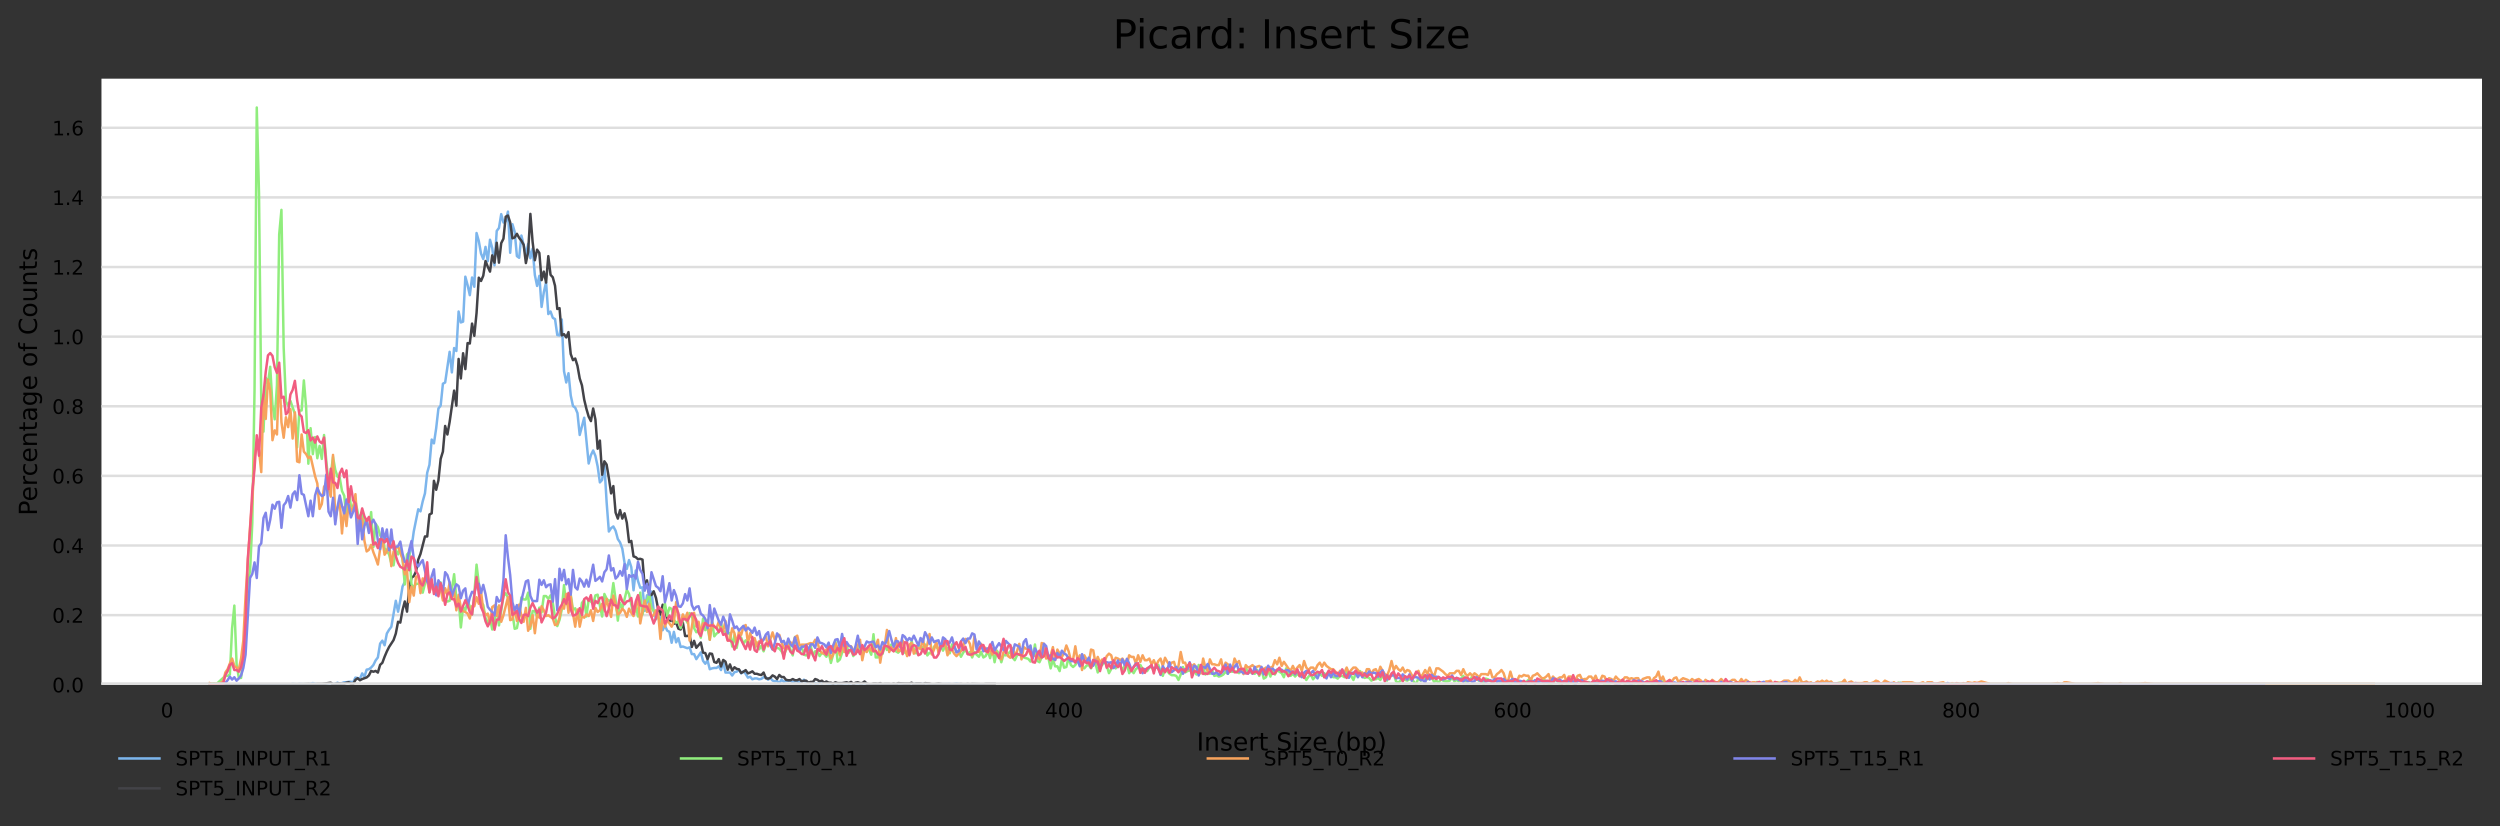<?xml version="1.0" encoding="utf-8" standalone="no"?>
<!DOCTYPE svg PUBLIC "-//W3C//DTD SVG 1.1//EN"
  "http://www.w3.org/Graphics/SVG/1.1/DTD/svg11.dtd">
<!-- Created with matplotlib (https://matplotlib.org/) -->
<svg height="330.542pt" version="1.1" viewBox="0 0 1000.341 330.542" width="1000.341pt" xmlns="http://www.w3.org/2000/svg" xmlns:xlink="http://www.w3.org/1999/xlink">
 <rect x="0" y="0" width="1000.341" height="330.542" fill="#333333" stroke="none"/>
 <defs>
  <style type="text/css">*{stroke-linecap:butt;stroke-linejoin:round;}</style>
 </defs>
 <g id="figure_1">
  <g id="axes_1">
   <g id="patch_1">
    <path d="M 40.601 273.99 
L 993.141 273.99 
L 993.141 31.483 
L 40.601 31.483 
z
" style="fill:#ffffff;"/>
   </g>
   <g id="matplotlib.axis_1">
    <g id="xtick_1">
     <g id="text_1">
      <!-- 0 -->
      <g transform="translate(64.303 287.069)scale(0.08 -0.08)">
       <defs>
        <path d="M 31.781 66.406 
Q 24.172 66.406 20.328 58.906 
Q 16.5 51.422 16.5 36.375 
Q 16.5 21.391 20.328 13.891 
Q 24.172 6.391 31.781 6.391 
Q 39.453 6.391 43.281 13.891 
Q 47.125 21.391 47.125 36.375 
Q 47.125 51.422 43.281 58.906 
Q 39.453 66.406 31.781 66.406 
z
M 31.781 74.219 
Q 44.047 74.219 50.516 64.516 
Q 56.984 54.828 56.984 36.375 
Q 56.984 17.969 50.516 8.266 
Q 44.047 -1.422 31.781 -1.422 
Q 19.531 -1.422 13.062 8.266 
Q 6.594 17.969 6.594 36.375 
Q 6.594 54.828 13.062 64.516 
Q 19.531 74.219 31.781 74.219 
z
" id="DejaVuSans-48"/>
       </defs>
       <use xlink:href="#DejaVuSans-48"/>
      </g>
     </g>
    </g>
    <g id="xtick_2">
     <g id="text_2">
      <!-- 200 -->
      <g transform="translate(238.684 287.069)scale(0.08 -0.08)">
       <defs>
        <path d="M 19.188 8.297 
L 53.609 8.297 
L 53.609 0 
L 7.328 0 
L 7.328 8.297 
Q 12.938 14.109 22.625 23.891 
Q 32.328 33.688 34.812 36.531 
Q 39.547 41.844 41.422 45.531 
Q 43.312 49.219 43.312 52.781 
Q 43.312 58.594 39.234 62.25 
Q 35.156 65.922 28.609 65.922 
Q 23.969 65.922 18.812 64.312 
Q 13.672 62.703 7.812 59.422 
L 7.812 69.391 
Q 13.766 71.781 18.938 73 
Q 24.125 74.219 28.422 74.219 
Q 39.75 74.219 46.484 68.547 
Q 53.219 62.891 53.219 53.422 
Q 53.219 48.922 51.531 44.891 
Q 49.859 40.875 45.406 35.406 
Q 44.188 33.984 37.641 27.219 
Q 31.109 20.453 19.188 8.297 
z
" id="DejaVuSans-50"/>
       </defs>
       <use xlink:href="#DejaVuSans-50"/>
       <use x="63.623" xlink:href="#DejaVuSans-48"/>
       <use x="127.246" xlink:href="#DejaVuSans-48"/>
      </g>
     </g>
    </g>
    <g id="xtick_3">
     <g id="text_3">
      <!-- 400 -->
      <g transform="translate(418.154 287.069)scale(0.08 -0.08)">
       <defs>
        <path d="M 37.797 64.312 
L 12.891 25.391 
L 37.797 25.391 
z
M 35.203 72.906 
L 47.609 72.906 
L 47.609 25.391 
L 58.016 25.391 
L 58.016 17.188 
L 47.609 17.188 
L 47.609 0 
L 37.797 0 
L 37.797 17.188 
L 4.891 17.188 
L 4.891 26.703 
z
" id="DejaVuSans-52"/>
       </defs>
       <use xlink:href="#DejaVuSans-52"/>
       <use x="63.623" xlink:href="#DejaVuSans-48"/>
       <use x="127.246" xlink:href="#DejaVuSans-48"/>
      </g>
     </g>
    </g>
    <g id="xtick_4">
     <g id="text_4">
      <!-- 600 -->
      <g transform="translate(597.625 287.069)scale(0.08 -0.08)">
       <defs>
        <path d="M 33.016 40.375 
Q 26.375 40.375 22.484 35.828 
Q 18.609 31.297 18.609 23.391 
Q 18.609 15.531 22.484 10.953 
Q 26.375 6.391 33.016 6.391 
Q 39.656 6.391 43.531 10.953 
Q 47.406 15.531 47.406 23.391 
Q 47.406 31.297 43.531 35.828 
Q 39.656 40.375 33.016 40.375 
z
M 52.594 71.297 
L 52.594 62.312 
Q 48.875 64.062 45.094 64.984 
Q 41.312 65.922 37.594 65.922 
Q 27.828 65.922 22.672 59.328 
Q 17.531 52.734 16.797 39.406 
Q 19.672 43.656 24.016 45.922 
Q 28.375 48.188 33.594 48.188 
Q 44.578 48.188 50.953 41.516 
Q 57.328 34.859 57.328 23.391 
Q 57.328 12.156 50.688 5.359 
Q 44.047 -1.422 33.016 -1.422 
Q 20.359 -1.422 13.672 8.266 
Q 6.984 17.969 6.984 36.375 
Q 6.984 53.656 15.188 63.938 
Q 23.391 74.219 37.203 74.219 
Q 40.922 74.219 44.703 73.484 
Q 48.484 72.75 52.594 71.297 
z
" id="DejaVuSans-54"/>
       </defs>
       <use xlink:href="#DejaVuSans-54"/>
       <use x="63.623" xlink:href="#DejaVuSans-48"/>
       <use x="127.246" xlink:href="#DejaVuSans-48"/>
      </g>
     </g>
    </g>
    <g id="xtick_5">
     <g id="text_5">
      <!-- 800 -->
      <g transform="translate(777.095 287.069)scale(0.08 -0.08)">
       <defs>
        <path d="M 31.781 34.625 
Q 24.75 34.625 20.719 30.859 
Q 16.703 27.094 16.703 20.516 
Q 16.703 13.922 20.719 10.156 
Q 24.75 6.391 31.781 6.391 
Q 38.812 6.391 42.859 10.172 
Q 46.922 13.969 46.922 20.516 
Q 46.922 27.094 42.891 30.859 
Q 38.875 34.625 31.781 34.625 
z
M 21.922 38.812 
Q 15.578 40.375 12.031 44.719 
Q 8.5 49.078 8.5 55.328 
Q 8.5 64.062 14.719 69.141 
Q 20.953 74.219 31.781 74.219 
Q 42.672 74.219 48.875 69.141 
Q 55.078 64.062 55.078 55.328 
Q 55.078 49.078 51.531 44.719 
Q 48 40.375 41.703 38.812 
Q 48.828 37.156 52.797 32.312 
Q 56.781 27.484 56.781 20.516 
Q 56.781 9.906 50.312 4.234 
Q 43.844 -1.422 31.781 -1.422 
Q 19.734 -1.422 13.25 4.234 
Q 6.781 9.906 6.781 20.516 
Q 6.781 27.484 10.781 32.312 
Q 14.797 37.156 21.922 38.812 
z
M 18.312 54.391 
Q 18.312 48.734 21.844 45.562 
Q 25.391 42.391 31.781 42.391 
Q 38.141 42.391 41.719 45.562 
Q 45.312 48.734 45.312 54.391 
Q 45.312 60.062 41.719 63.234 
Q 38.141 66.406 31.781 66.406 
Q 25.391 66.406 21.844 63.234 
Q 18.312 60.062 18.312 54.391 
z
" id="DejaVuSans-56"/>
       </defs>
       <use xlink:href="#DejaVuSans-56"/>
       <use x="63.623" xlink:href="#DejaVuSans-48"/>
       <use x="127.246" xlink:href="#DejaVuSans-48"/>
      </g>
     </g>
    </g>
    <g id="xtick_6">
     <g id="text_6">
      <!-- 1000 -->
      <g transform="translate(954.021 287.069)scale(0.08 -0.08)">
       <defs>
        <path d="M 12.406 8.297 
L 28.516 8.297 
L 28.516 63.922 
L 10.984 60.406 
L 10.984 69.391 
L 28.422 72.906 
L 38.281 72.906 
L 38.281 8.297 
L 54.391 8.297 
L 54.391 0 
L 12.406 0 
z
" id="DejaVuSans-49"/>
       </defs>
       <use xlink:href="#DejaVuSans-49"/>
       <use x="63.623" xlink:href="#DejaVuSans-48"/>
       <use x="127.246" xlink:href="#DejaVuSans-48"/>
       <use x="190.869" xlink:href="#DejaVuSans-48"/>
      </g>
     </g>
    </g>
    <g id="text_7">
     <!-- Insert Size (bp) -->
     <g transform="translate(478.838 300.331)scale(0.1 -0.1)">
      <defs>
       <path d="M 9.812 72.906 
L 19.672 72.906 
L 19.672 0 
L 9.812 0 
z
" id="DejaVuSans-73"/>
       <path d="M 54.891 33.016 
L 54.891 0 
L 45.906 0 
L 45.906 32.719 
Q 45.906 40.484 42.875 44.328 
Q 39.844 48.188 33.797 48.188 
Q 26.516 48.188 22.312 43.547 
Q 18.109 38.922 18.109 30.906 
L 18.109 0 
L 9.078 0 
L 9.078 54.688 
L 18.109 54.688 
L 18.109 46.188 
Q 21.344 51.125 25.703 53.562 
Q 30.078 56 35.797 56 
Q 45.219 56 50.047 50.172 
Q 54.891 44.344 54.891 33.016 
z
" id="DejaVuSans-110"/>
       <path d="M 44.281 53.078 
L 44.281 44.578 
Q 40.484 46.531 36.375 47.5 
Q 32.281 48.484 27.875 48.484 
Q 21.188 48.484 17.844 46.438 
Q 14.5 44.391 14.5 40.281 
Q 14.5 37.156 16.891 35.375 
Q 19.281 33.594 26.516 31.984 
L 29.594 31.297 
Q 39.156 29.25 43.188 25.516 
Q 47.219 21.781 47.219 15.094 
Q 47.219 7.469 41.188 3.016 
Q 35.156 -1.422 24.609 -1.422 
Q 20.219 -1.422 15.453 -0.562 
Q 10.688 0.297 5.422 2 
L 5.422 11.281 
Q 10.406 8.688 15.234 7.391 
Q 20.062 6.109 24.812 6.109 
Q 31.156 6.109 34.562 8.281 
Q 37.984 10.453 37.984 14.406 
Q 37.984 18.062 35.516 20.016 
Q 33.062 21.969 24.703 23.781 
L 21.578 24.516 
Q 13.234 26.266 9.516 29.906 
Q 5.812 33.547 5.812 39.891 
Q 5.812 47.609 11.281 51.797 
Q 16.75 56 26.812 56 
Q 31.781 56 36.172 55.266 
Q 40.578 54.547 44.281 53.078 
z
" id="DejaVuSans-115"/>
       <path d="M 56.203 29.594 
L 56.203 25.203 
L 14.891 25.203 
Q 15.484 15.922 20.484 11.062 
Q 25.484 6.203 34.422 6.203 
Q 39.594 6.203 44.453 7.469 
Q 49.312 8.734 54.109 11.281 
L 54.109 2.781 
Q 49.266 0.734 44.188 -0.344 
Q 39.109 -1.422 33.891 -1.422 
Q 20.797 -1.422 13.156 6.188 
Q 5.516 13.812 5.516 26.812 
Q 5.516 40.234 12.766 48.109 
Q 20.016 56 32.328 56 
Q 43.359 56 49.781 48.891 
Q 56.203 41.797 56.203 29.594 
z
M 47.219 32.234 
Q 47.125 39.594 43.094 43.984 
Q 39.062 48.391 32.422 48.391 
Q 24.906 48.391 20.391 44.141 
Q 15.875 39.891 15.188 32.172 
z
" id="DejaVuSans-101"/>
       <path d="M 41.109 46.297 
Q 39.594 47.172 37.812 47.578 
Q 36.031 48 33.891 48 
Q 26.266 48 22.188 43.047 
Q 18.109 38.094 18.109 28.812 
L 18.109 0 
L 9.078 0 
L 9.078 54.688 
L 18.109 54.688 
L 18.109 46.188 
Q 20.953 51.172 25.484 53.578 
Q 30.031 56 36.531 56 
Q 37.453 56 38.578 55.875 
Q 39.703 55.766 41.062 55.516 
z
" id="DejaVuSans-114"/>
       <path d="M 18.312 70.219 
L 18.312 54.688 
L 36.812 54.688 
L 36.812 47.703 
L 18.312 47.703 
L 18.312 18.016 
Q 18.312 11.328 20.141 9.422 
Q 21.969 7.516 27.594 7.516 
L 36.812 7.516 
L 36.812 0 
L 27.594 0 
Q 17.188 0 13.234 3.875 
Q 9.281 7.766 9.281 18.016 
L 9.281 47.703 
L 2.688 47.703 
L 2.688 54.688 
L 9.281 54.688 
L 9.281 70.219 
z
" id="DejaVuSans-116"/>
       <path id="DejaVuSans-32"/>
       <path d="M 53.516 70.516 
L 53.516 60.891 
Q 47.906 63.578 42.922 64.891 
Q 37.938 66.219 33.297 66.219 
Q 25.25 66.219 20.875 63.094 
Q 16.5 59.969 16.5 54.203 
Q 16.5 49.359 19.406 46.891 
Q 22.312 44.438 30.422 42.922 
L 36.375 41.703 
Q 47.406 39.594 52.656 34.297 
Q 57.906 29 57.906 20.125 
Q 57.906 9.516 50.797 4.047 
Q 43.703 -1.422 29.984 -1.422 
Q 24.812 -1.422 18.969 -0.25 
Q 13.141 0.922 6.891 3.219 
L 6.891 13.375 
Q 12.891 10.016 18.656 8.297 
Q 24.422 6.594 29.984 6.594 
Q 38.422 6.594 43.016 9.906 
Q 47.609 13.234 47.609 19.391 
Q 47.609 24.75 44.312 27.781 
Q 41.016 30.812 33.5 32.328 
L 27.484 33.5 
Q 16.453 35.688 11.516 40.375 
Q 6.594 45.062 6.594 53.422 
Q 6.594 63.094 13.406 68.656 
Q 20.219 74.219 32.172 74.219 
Q 37.312 74.219 42.625 73.281 
Q 47.953 72.359 53.516 70.516 
z
" id="DejaVuSans-83"/>
       <path d="M 9.422 54.688 
L 18.406 54.688 
L 18.406 0 
L 9.422 0 
z
M 9.422 75.984 
L 18.406 75.984 
L 18.406 64.594 
L 9.422 64.594 
z
" id="DejaVuSans-105"/>
       <path d="M 5.516 54.688 
L 48.188 54.688 
L 48.188 46.484 
L 14.406 7.172 
L 48.188 7.172 
L 48.188 0 
L 4.297 0 
L 4.297 8.203 
L 38.094 47.516 
L 5.516 47.516 
z
" id="DejaVuSans-122"/>
       <path d="M 31 75.875 
Q 24.469 64.656 21.281 53.656 
Q 18.109 42.672 18.109 31.391 
Q 18.109 20.125 21.312 9.062 
Q 24.516 -2 31 -13.188 
L 23.188 -13.188 
Q 15.875 -1.703 12.234 9.375 
Q 8.594 20.453 8.594 31.391 
Q 8.594 42.281 12.203 53.312 
Q 15.828 64.359 23.188 75.875 
z
" id="DejaVuSans-40"/>
       <path d="M 48.688 27.297 
Q 48.688 37.203 44.609 42.844 
Q 40.531 48.484 33.406 48.484 
Q 26.266 48.484 22.188 42.844 
Q 18.109 37.203 18.109 27.297 
Q 18.109 17.391 22.188 11.75 
Q 26.266 6.109 33.406 6.109 
Q 40.531 6.109 44.609 11.75 
Q 48.688 17.391 48.688 27.297 
z
M 18.109 46.391 
Q 20.953 51.266 25.266 53.625 
Q 29.594 56 35.594 56 
Q 45.562 56 51.781 48.094 
Q 58.016 40.188 58.016 27.297 
Q 58.016 14.406 51.781 6.484 
Q 45.562 -1.422 35.594 -1.422 
Q 29.594 -1.422 25.266 0.953 
Q 20.953 3.328 18.109 8.203 
L 18.109 0 
L 9.078 0 
L 9.078 75.984 
L 18.109 75.984 
z
" id="DejaVuSans-98"/>
       <path d="M 18.109 8.203 
L 18.109 -20.797 
L 9.078 -20.797 
L 9.078 54.688 
L 18.109 54.688 
L 18.109 46.391 
Q 20.953 51.266 25.266 53.625 
Q 29.594 56 35.594 56 
Q 45.562 56 51.781 48.094 
Q 58.016 40.188 58.016 27.297 
Q 58.016 14.406 51.781 6.484 
Q 45.562 -1.422 35.594 -1.422 
Q 29.594 -1.422 25.266 0.953 
Q 20.953 3.328 18.109 8.203 
z
M 48.688 27.297 
Q 48.688 37.203 44.609 42.844 
Q 40.531 48.484 33.406 48.484 
Q 26.266 48.484 22.188 42.844 
Q 18.109 37.203 18.109 27.297 
Q 18.109 17.391 22.188 11.75 
Q 26.266 6.109 33.406 6.109 
Q 40.531 6.109 44.609 11.75 
Q 48.688 17.391 48.688 27.297 
z
" id="DejaVuSans-112"/>
       <path d="M 8.016 75.875 
L 15.828 75.875 
Q 23.141 64.359 26.781 53.312 
Q 30.422 42.281 30.422 31.391 
Q 30.422 20.453 26.781 9.375 
Q 23.141 -1.703 15.828 -13.188 
L 8.016 -13.188 
Q 14.5 -2 17.703 9.062 
Q 20.906 20.125 20.906 31.391 
Q 20.906 42.672 17.703 53.656 
Q 14.5 64.656 8.016 75.875 
z
" id="DejaVuSans-41"/>
      </defs>
      <use xlink:href="#DejaVuSans-73"/>
      <use x="29.492" xlink:href="#DejaVuSans-110"/>
      <use x="92.871" xlink:href="#DejaVuSans-115"/>
      <use x="144.971" xlink:href="#DejaVuSans-101"/>
      <use x="206.494" xlink:href="#DejaVuSans-114"/>
      <use x="247.607" xlink:href="#DejaVuSans-116"/>
      <use x="286.816" xlink:href="#DejaVuSans-32"/>
      <use x="318.604" xlink:href="#DejaVuSans-83"/>
      <use x="382.08" xlink:href="#DejaVuSans-105"/>
      <use x="409.863" xlink:href="#DejaVuSans-122"/>
      <use x="462.354" xlink:href="#DejaVuSans-101"/>
      <use x="523.877" xlink:href="#DejaVuSans-32"/>
      <use x="555.664" xlink:href="#DejaVuSans-40"/>
      <use x="594.678" xlink:href="#DejaVuSans-98"/>
      <use x="658.154" xlink:href="#DejaVuSans-112"/>
      <use x="721.631" xlink:href="#DejaVuSans-41"/>
     </g>
    </g>
   </g>
   <g id="matplotlib.axis_2">
    <g id="ytick_1">
     <g id="line2d_1">
      <path clip-path="url(#pa428e5e0a7)" d="M 40.601 273.99 
L 993.141 273.99 
" style="fill:none;stroke:#dedede;stroke-linecap:square;"/>
     </g>
     <g id="text_8">
      <!-- 0.0 -->
      <g transform="translate(20.878 277.029)scale(0.08 -0.08)">
       <defs>
        <path d="M 10.688 12.406 
L 21 12.406 
L 21 0 
L 10.688 0 
z
" id="DejaVuSans-46"/>
       </defs>
       <use xlink:href="#DejaVuSans-48"/>
       <use x="63.623" xlink:href="#DejaVuSans-46"/>
       <use x="95.41" xlink:href="#DejaVuSans-48"/>
      </g>
     </g>
    </g>
    <g id="ytick_2">
     <g id="line2d_2">
      <path clip-path="url(#pa428e5e0a7)" d="M 40.601 246.133 
L 993.141 246.133 
" style="fill:none;stroke:#dedede;stroke-linecap:square;"/>
     </g>
     <g id="text_9">
      <!-- 0.2 -->
      <g transform="translate(20.878 249.172)scale(0.08 -0.08)">
       <use xlink:href="#DejaVuSans-48"/>
       <use x="63.623" xlink:href="#DejaVuSans-46"/>
       <use x="95.41" xlink:href="#DejaVuSans-50"/>
      </g>
     </g>
    </g>
    <g id="ytick_3">
     <g id="line2d_3">
      <path clip-path="url(#pa428e5e0a7)" d="M 40.601 218.275 
L 993.141 218.275 
" style="fill:none;stroke:#dedede;stroke-linecap:square;"/>
     </g>
     <g id="text_10">
      <!-- 0.4 -->
      <g transform="translate(20.878 221.315)scale(0.08 -0.08)">
       <use xlink:href="#DejaVuSans-48"/>
       <use x="63.623" xlink:href="#DejaVuSans-46"/>
       <use x="95.41" xlink:href="#DejaVuSans-52"/>
      </g>
     </g>
    </g>
    <g id="ytick_4">
     <g id="line2d_4">
      <path clip-path="url(#pa428e5e0a7)" d="M 40.601 190.418 
L 993.141 190.418 
" style="fill:none;stroke:#dedede;stroke-linecap:square;"/>
     </g>
     <g id="text_11">
      <!-- 0.6 -->
      <g transform="translate(20.878 193.457)scale(0.08 -0.08)">
       <use xlink:href="#DejaVuSans-48"/>
       <use x="63.623" xlink:href="#DejaVuSans-46"/>
       <use x="95.41" xlink:href="#DejaVuSans-54"/>
      </g>
     </g>
    </g>
    <g id="ytick_5">
     <g id="line2d_5">
      <path clip-path="url(#pa428e5e0a7)" d="M 40.601 162.56 
L 993.141 162.56 
" style="fill:none;stroke:#dedede;stroke-linecap:square;"/>
     </g>
     <g id="text_12">
      <!-- 0.8 -->
      <g transform="translate(20.878 165.6)scale(0.08 -0.08)">
       <use xlink:href="#DejaVuSans-48"/>
       <use x="63.623" xlink:href="#DejaVuSans-46"/>
       <use x="95.41" xlink:href="#DejaVuSans-56"/>
      </g>
     </g>
    </g>
    <g id="ytick_6">
     <g id="line2d_6">
      <path clip-path="url(#pa428e5e0a7)" d="M 40.601 134.703 
L 993.141 134.703 
" style="fill:none;stroke:#dedede;stroke-linecap:square;"/>
     </g>
     <g id="text_13">
      <!-- 1.0 -->
      <g transform="translate(20.878 137.742)scale(0.08 -0.08)">
       <use xlink:href="#DejaVuSans-49"/>
       <use x="63.623" xlink:href="#DejaVuSans-46"/>
       <use x="95.41" xlink:href="#DejaVuSans-48"/>
      </g>
     </g>
    </g>
    <g id="ytick_7">
     <g id="line2d_7">
      <path clip-path="url(#pa428e5e0a7)" d="M 40.601 106.845 
L 993.141 106.845 
" style="fill:none;stroke:#dedede;stroke-linecap:square;"/>
     </g>
     <g id="text_14">
      <!-- 1.2 -->
      <g transform="translate(20.878 109.885)scale(0.08 -0.08)">
       <use xlink:href="#DejaVuSans-49"/>
       <use x="63.623" xlink:href="#DejaVuSans-46"/>
       <use x="95.41" xlink:href="#DejaVuSans-50"/>
      </g>
     </g>
    </g>
    <g id="ytick_8">
     <g id="line2d_8">
      <path clip-path="url(#pa428e5e0a7)" d="M 40.601 78.988 
L 993.141 78.988 
" style="fill:none;stroke:#dedede;stroke-linecap:square;"/>
     </g>
     <g id="text_15">
      <!-- 1.4 -->
      <g transform="translate(20.878 82.027)scale(0.08 -0.08)">
       <use xlink:href="#DejaVuSans-49"/>
       <use x="63.623" xlink:href="#DejaVuSans-46"/>
       <use x="95.41" xlink:href="#DejaVuSans-52"/>
      </g>
     </g>
    </g>
    <g id="ytick_9">
     <g id="line2d_9">
      <path clip-path="url(#pa428e5e0a7)" d="M 40.601 51.13 
L 993.141 51.13 
" style="fill:none;stroke:#dedede;stroke-linecap:square;"/>
     </g>
     <g id="text_16">
      <!-- 1.6 -->
      <g transform="translate(20.878 54.17)scale(0.08 -0.08)">
       <use xlink:href="#DejaVuSans-49"/>
       <use x="63.623" xlink:href="#DejaVuSans-46"/>
       <use x="95.41" xlink:href="#DejaVuSans-54"/>
      </g>
     </g>
    </g>
    <g id="text_17">
     <!-- Percentage of Counts -->
     <g transform="translate(14.798 206.31)rotate(-90)scale(0.1 -0.1)">
      <defs>
       <path d="M 19.672 64.797 
L 19.672 37.406 
L 32.078 37.406 
Q 38.969 37.406 42.719 40.969 
Q 46.484 44.531 46.484 51.125 
Q 46.484 57.672 42.719 61.234 
Q 38.969 64.797 32.078 64.797 
z
M 9.812 72.906 
L 32.078 72.906 
Q 44.344 72.906 50.609 67.359 
Q 56.891 61.812 56.891 51.125 
Q 56.891 40.328 50.609 34.812 
Q 44.344 29.297 32.078 29.297 
L 19.672 29.297 
L 19.672 0 
L 9.812 0 
z
" id="DejaVuSans-80"/>
       <path d="M 48.781 52.594 
L 48.781 44.188 
Q 44.969 46.297 41.141 47.344 
Q 37.312 48.391 33.406 48.391 
Q 24.656 48.391 19.812 42.844 
Q 14.984 37.312 14.984 27.297 
Q 14.984 17.281 19.812 11.734 
Q 24.656 6.203 33.406 6.203 
Q 37.312 6.203 41.141 7.25 
Q 44.969 8.297 48.781 10.406 
L 48.781 2.094 
Q 45.016 0.344 40.984 -0.531 
Q 36.969 -1.422 32.422 -1.422 
Q 20.062 -1.422 12.781 6.344 
Q 5.516 14.109 5.516 27.297 
Q 5.516 40.672 12.859 48.328 
Q 20.219 56 33.016 56 
Q 37.156 56 41.109 55.141 
Q 45.062 54.297 48.781 52.594 
z
" id="DejaVuSans-99"/>
       <path d="M 34.281 27.484 
Q 23.391 27.484 19.188 25 
Q 14.984 22.516 14.984 16.5 
Q 14.984 11.719 18.141 8.906 
Q 21.297 6.109 26.703 6.109 
Q 34.188 6.109 38.703 11.406 
Q 43.219 16.703 43.219 25.484 
L 43.219 27.484 
z
M 52.203 31.203 
L 52.203 0 
L 43.219 0 
L 43.219 8.297 
Q 40.141 3.328 35.547 0.953 
Q 30.953 -1.422 24.312 -1.422 
Q 15.922 -1.422 10.953 3.297 
Q 6 8.016 6 15.922 
Q 6 25.141 12.172 29.828 
Q 18.359 34.516 30.609 34.516 
L 43.219 34.516 
L 43.219 35.406 
Q 43.219 41.609 39.141 45 
Q 35.062 48.391 27.688 48.391 
Q 23 48.391 18.547 47.266 
Q 14.109 46.141 10.016 43.891 
L 10.016 52.203 
Q 14.938 54.109 19.578 55.047 
Q 24.219 56 28.609 56 
Q 40.484 56 46.344 49.844 
Q 52.203 43.703 52.203 31.203 
z
" id="DejaVuSans-97"/>
       <path d="M 45.406 27.984 
Q 45.406 37.75 41.375 43.109 
Q 37.359 48.484 30.078 48.484 
Q 22.859 48.484 18.828 43.109 
Q 14.797 37.75 14.797 27.984 
Q 14.797 18.266 18.828 12.891 
Q 22.859 7.516 30.078 7.516 
Q 37.359 7.516 41.375 12.891 
Q 45.406 18.266 45.406 27.984 
z
M 54.391 6.781 
Q 54.391 -7.172 48.188 -13.984 
Q 42 -20.797 29.203 -20.797 
Q 24.469 -20.797 20.266 -20.094 
Q 16.062 -19.391 12.109 -17.922 
L 12.109 -9.188 
Q 16.062 -11.328 19.922 -12.344 
Q 23.781 -13.375 27.781 -13.375 
Q 36.625 -13.375 41.016 -8.766 
Q 45.406 -4.156 45.406 5.172 
L 45.406 9.625 
Q 42.625 4.781 38.281 2.391 
Q 33.938 0 27.875 0 
Q 17.828 0 11.672 7.656 
Q 5.516 15.328 5.516 27.984 
Q 5.516 40.672 11.672 48.328 
Q 17.828 56 27.875 56 
Q 33.938 56 38.281 53.609 
Q 42.625 51.219 45.406 46.391 
L 45.406 54.688 
L 54.391 54.688 
z
" id="DejaVuSans-103"/>
       <path d="M 30.609 48.391 
Q 23.391 48.391 19.188 42.75 
Q 14.984 37.109 14.984 27.297 
Q 14.984 17.484 19.156 11.844 
Q 23.344 6.203 30.609 6.203 
Q 37.797 6.203 41.984 11.859 
Q 46.188 17.531 46.188 27.297 
Q 46.188 37.016 41.984 42.703 
Q 37.797 48.391 30.609 48.391 
z
M 30.609 56 
Q 42.328 56 49.016 48.375 
Q 55.719 40.766 55.719 27.297 
Q 55.719 13.875 49.016 6.219 
Q 42.328 -1.422 30.609 -1.422 
Q 18.844 -1.422 12.172 6.219 
Q 5.516 13.875 5.516 27.297 
Q 5.516 40.766 12.172 48.375 
Q 18.844 56 30.609 56 
z
" id="DejaVuSans-111"/>
       <path d="M 37.109 75.984 
L 37.109 68.5 
L 28.516 68.5 
Q 23.688 68.5 21.797 66.547 
Q 19.922 64.594 19.922 59.516 
L 19.922 54.688 
L 34.719 54.688 
L 34.719 47.703 
L 19.922 47.703 
L 19.922 0 
L 10.891 0 
L 10.891 47.703 
L 2.297 47.703 
L 2.297 54.688 
L 10.891 54.688 
L 10.891 58.5 
Q 10.891 67.625 15.141 71.797 
Q 19.391 75.984 28.609 75.984 
z
" id="DejaVuSans-102"/>
       <path d="M 64.406 67.281 
L 64.406 56.891 
Q 59.422 61.531 53.781 63.812 
Q 48.141 66.109 41.797 66.109 
Q 29.297 66.109 22.656 58.469 
Q 16.016 50.828 16.016 36.375 
Q 16.016 21.969 22.656 14.328 
Q 29.297 6.688 41.797 6.688 
Q 48.141 6.688 53.781 8.984 
Q 59.422 11.281 64.406 15.922 
L 64.406 5.609 
Q 59.234 2.094 53.438 0.328 
Q 47.656 -1.422 41.219 -1.422 
Q 24.656 -1.422 15.125 8.703 
Q 5.609 18.844 5.609 36.375 
Q 5.609 53.953 15.125 64.078 
Q 24.656 74.219 41.219 74.219 
Q 47.75 74.219 53.531 72.484 
Q 59.328 70.75 64.406 67.281 
z
" id="DejaVuSans-67"/>
       <path d="M 8.5 21.578 
L 8.5 54.688 
L 17.484 54.688 
L 17.484 21.922 
Q 17.484 14.156 20.5 10.266 
Q 23.531 6.391 29.594 6.391 
Q 36.859 6.391 41.078 11.031 
Q 45.312 15.672 45.312 23.688 
L 45.312 54.688 
L 54.297 54.688 
L 54.297 0 
L 45.312 0 
L 45.312 8.406 
Q 42.047 3.422 37.719 1 
Q 33.406 -1.422 27.688 -1.422 
Q 18.266 -1.422 13.375 4.438 
Q 8.5 10.297 8.5 21.578 
z
M 31.109 56 
z
" id="DejaVuSans-117"/>
      </defs>
      <use xlink:href="#DejaVuSans-80"/>
      <use x="56.678" xlink:href="#DejaVuSans-101"/>
      <use x="118.201" xlink:href="#DejaVuSans-114"/>
      <use x="157.064" xlink:href="#DejaVuSans-99"/>
      <use x="212.045" xlink:href="#DejaVuSans-101"/>
      <use x="273.568" xlink:href="#DejaVuSans-110"/>
      <use x="336.947" xlink:href="#DejaVuSans-116"/>
      <use x="376.156" xlink:href="#DejaVuSans-97"/>
      <use x="437.436" xlink:href="#DejaVuSans-103"/>
      <use x="500.912" xlink:href="#DejaVuSans-101"/>
      <use x="562.436" xlink:href="#DejaVuSans-32"/>
      <use x="594.223" xlink:href="#DejaVuSans-111"/>
      <use x="655.404" xlink:href="#DejaVuSans-102"/>
      <use x="690.609" xlink:href="#DejaVuSans-32"/>
      <use x="722.396" xlink:href="#DejaVuSans-67"/>
      <use x="792.221" xlink:href="#DejaVuSans-111"/>
      <use x="853.402" xlink:href="#DejaVuSans-117"/>
      <use x="916.781" xlink:href="#DejaVuSans-110"/>
      <use x="980.16" xlink:href="#DejaVuSans-116"/>
      <use x="1019.369" xlink:href="#DejaVuSans-115"/>
     </g>
    </g>
   </g>
   <g id="line2d_10">
    <path clip-path="url(#pa428e5e0a7)" d="M 94.666 273.822 
L 116.203 273.822 
L 117.1 273.654 
L 118.895 273.822 
L 119.792 273.654 
L 123.381 273.822 
L 125.176 273.318 
L 126.971 273.822 
L 131.458 273.822 
L 132.355 273.486 
L 133.252 273.654 
L 134.15 273.654 
L 135.047 273.15 
L 135.944 273.654 
L 137.739 272.982 
L 138.636 272.982 
L 139.534 272.814 
L 140.431 272.814 
L 141.328 272.982 
L 142.226 271.134 
L 143.123 271.302 
L 144.021 271.638 
L 144.918 269.455 
L 145.815 270.798 
L 146.713 267.943 
L 147.61 267.775 
L 148.507 267.103 
L 149.405 266.095 
L 150.302 264.247 
L 151.199 263.071 
L 152.097 257.528 
L 152.994 256.352 
L 153.891 258.2 
L 154.789 253.496 
L 155.686 251.984 
L 156.583 250.809 
L 158.378 240.394 
L 159.276 244.761 
L 160.173 240.226 
L 161.07 234.682 
L 161.968 232.834 
L 162.865 226.115 
L 163.762 221.916 
L 164.66 219.228 
L 165.557 212.677 
L 167.352 203.774 
L 168.249 204.614 
L 169.146 200.582 
L 170.044 197.39 
L 170.941 189.159 
L 171.838 185.968 
L 172.736 175.889 
L 173.633 177.4 
L 174.531 171.353 
L 175.428 163.458 
L 176.325 162.282 
L 177.223 153.547 
L 178.12 153.043 
L 179.915 140.78 
L 180.812 149.011 
L 181.709 139.269 
L 182.607 140.444 
L 183.504 124.654 
L 184.401 129.022 
L 185.299 128.686 
L 186.196 110.712 
L 187.093 114.071 
L 187.991 118.103 
L 188.888 111.048 
L 189.786 114.743 
L 190.683 93.241 
L 191.58 96.433 
L 192.478 101.473 
L 193.375 103.656 
L 194.272 98.785 
L 195.17 104.496 
L 196.067 95.929 
L 196.964 99.289 
L 197.862 106.176 
L 198.759 92.402 
L 199.656 91.226 
L 200.554 85.682 
L 201.451 89.042 
L 202.348 88.538 
L 203.246 84.674 
L 204.143 101.137 
L 205.041 89.714 
L 205.938 92.738 
L 206.835 102.48 
L 207.733 103.152 
L 208.63 94.249 
L 209.527 97.945 
L 210.425 102.145 
L 211.322 97.609 
L 212.219 103.32 
L 213.117 99.457 
L 214.014 110.04 
L 214.911 114.407 
L 215.809 110.376 
L 216.706 122.806 
L 217.603 116.927 
L 218.501 112.895 
L 219.398 125.662 
L 220.296 124.654 
L 221.193 127.174 
L 222.09 127.678 
L 222.988 134.061 
L 223.885 134.229 
L 224.782 127.846 
L 225.68 148.508 
L 226.577 153.043 
L 227.474 149.347 
L 228.372 158.25 
L 229.269 162.45 
L 230.166 163.122 
L 231.064 165.306 
L 231.961 174.041 
L 233.756 167.154 
L 235.551 185.464 
L 236.448 182.104 
L 237.345 180.256 
L 238.243 182.44 
L 239.14 186.639 
L 240.037 193.023 
L 240.935 192.015 
L 241.832 185.8 
L 242.729 200.918 
L 243.627 212.677 
L 244.524 211.333 
L 245.421 210.661 
L 246.319 212.341 
L 247.216 215.7 
L 248.113 217.044 
L 249.011 219.564 
L 249.908 225.275 
L 250.806 227.627 
L 251.703 224.099 
L 252.6 226.955 
L 253.498 236.194 
L 254.395 228.299 
L 255.292 232.499 
L 256.19 235.186 
L 257.087 235.018 
L 257.984 244.425 
L 258.882 238.21 
L 259.779 242.913 
L 260.676 236.698 
L 261.574 244.425 
L 262.471 247.785 
L 263.368 246.105 
L 264.266 245.769 
L 265.163 252.152 
L 266.061 250.305 
L 266.958 252.32 
L 267.855 252.824 
L 268.753 257.192 
L 269.65 252.824 
L 270.547 257.024 
L 271.445 255.344 
L 272.342 258.872 
L 273.239 258.704 
L 275.034 259.376 
L 275.931 259.04 
L 276.829 261.727 
L 277.726 261.727 
L 278.623 263.743 
L 280.418 261.055 
L 281.316 264.415 
L 282.213 265.591 
L 283.11 264.247 
L 284.008 267.775 
L 284.905 267.439 
L 285.802 267.271 
L 286.7 267.271 
L 287.597 266.599 
L 288.494 268.111 
L 289.392 264.751 
L 290.289 269.119 
L 292.084 269.119 
L 292.981 270.294 
L 293.878 268.951 
L 294.776 268.783 
L 295.673 267.943 
L 296.571 269.455 
L 297.468 268.615 
L 298.365 269.623 
L 299.263 271.134 
L 300.16 270.798 
L 301.057 271.806 
L 301.955 271.47 
L 302.852 271.47 
L 303.749 271.806 
L 304.647 271.638 
L 305.544 270.966 
L 306.441 270.966 
L 307.339 271.974 
L 308.236 271.302 
L 309.133 272.31 
L 310.031 272.646 
L 310.928 272.478 
L 311.826 273.318 
L 312.723 271.974 
L 313.62 272.814 
L 314.518 272.478 
L 315.415 272.478 
L 316.312 272.31 
L 317.21 272.982 
L 318.107 272.646 
L 319.004 272.646 
L 319.902 273.15 
L 320.799 272.814 
L 321.696 271.974 
L 322.594 273.318 
L 323.491 273.15 
L 324.388 273.486 
L 325.286 273.15 
L 326.183 273.318 
L 327.081 273.822 
L 327.978 272.814 
L 328.875 273.486 
L 329.773 272.982 
L 330.67 273.318 
L 332.465 273.654 
L 333.362 273.486 
L 334.259 273.654 
L 335.157 273.654 
L 336.054 273.822 
L 336.951 273.654 
L 337.849 273.822 
L 339.643 273.654 
L 340.541 273.822 
L 341.438 273.822 
L 343.233 273.486 
L 344.13 273.654 
L 346.822 273.822 
L 364.769 273.822 
L 365.667 273.654 
L 369.256 273.654 
L 370.153 273.822 
L 373.743 273.822 
L 380.024 273.654 
L 380.922 273.822 
L 382.716 273.486 
L 384.511 273.822 
L 393.485 273.822 
L 393.485 273.822 
" style="fill:none;stroke:#7cb5ec;stroke-linecap:square;"/>
   </g>
   <g id="line2d_11">
    <path clip-path="url(#pa428e5e0a7)" d="M 83.898 273.828 
L 120.689 273.828 
L 123.381 273.665 
L 124.279 273.828 
L 126.073 273.828 
L 126.971 273.665 
L 128.766 273.665 
L 132.355 273.177 
L 133.252 273.828 
L 135.047 273.502 
L 135.944 273.502 
L 136.842 273.665 
L 137.739 273.502 
L 138.636 273.177 
L 139.534 273.015 
L 140.431 273.502 
L 141.328 273.665 
L 142.226 272.039 
L 143.123 271.389 
L 144.021 272.202 
L 144.918 271.714 
L 146.713 271.064 
L 147.61 270.251 
L 148.507 268.463 
L 149.405 268.788 
L 150.302 268.463 
L 151.199 269.114 
L 152.097 266.025 
L 152.994 265.212 
L 153.891 262.774 
L 154.789 260.661 
L 155.686 258.873 
L 157.481 256.11 
L 158.378 253.509 
L 159.276 248.795 
L 160.173 249.12 
L 161.07 244.081 
L 161.968 240.667 
L 162.865 244.731 
L 163.762 235.303 
L 164.66 231.077 
L 165.557 230.589 
L 166.454 228.639 
L 167.352 223.925 
L 168.249 221.649 
L 170.044 214.659 
L 170.941 214.659 
L 171.838 205.882 
L 172.736 205.394 
L 173.633 192.39 
L 174.531 195.966 
L 175.428 192.228 
L 176.325 183.612 
L 177.223 180.686 
L 178.12 170.446 
L 179.017 173.859 
L 179.915 168.82 
L 181.709 156.304 
L 182.607 162.318 
L 183.504 143.625 
L 184.401 151.428 
L 185.299 141.349 
L 186.196 147.689 
L 187.093 137.286 
L 187.991 137.448 
L 188.888 129.483 
L 189.786 134.36 
L 190.683 125.257 
L 191.58 111.115 
L 192.478 112.416 
L 193.375 110.302 
L 194.272 104.451 
L 195.17 106.726 
L 196.067 108.677 
L 196.964 102.175 
L 197.862 105.101 
L 198.759 97.136 
L 199.656 105.101 
L 200.554 97.298 
L 201.451 95.51 
L 202.348 86.733 
L 203.246 86.245 
L 204.143 89.008 
L 205.041 95.348 
L 205.938 95.023 
L 206.835 93.56 
L 207.733 95.185 
L 208.63 96.323 
L 209.527 97.949 
L 210.425 105.263 
L 211.322 100.875 
L 212.219 85.595 
L 213.117 96.811 
L 214.014 104.126 
L 214.911 99.899 
L 215.809 101.2 
L 216.706 112.09 
L 217.603 108.677 
L 218.501 113.066 
L 219.398 102.5 
L 220.296 109.977 
L 221.193 110.953 
L 222.09 114.366 
L 222.988 123.632 
L 223.885 123.306 
L 224.782 134.197 
L 225.68 133.71 
L 226.577 135.01 
L 227.474 132.897 
L 228.372 141.675 
L 229.269 144.113 
L 230.166 143.463 
L 231.064 146.388 
L 231.961 151.428 
L 232.858 154.191 
L 233.756 159.88 
L 234.653 163.619 
L 235.551 166.707 
L 236.448 168.495 
L 237.345 163.456 
L 238.243 167.845 
L 239.14 179.549 
L 240.037 176.298 
L 240.935 189.952 
L 241.832 184.588 
L 242.729 185.888 
L 243.627 191.252 
L 244.524 197.429 
L 245.421 194.503 
L 246.319 205.069 
L 247.216 207.507 
L 248.113 204.094 
L 249.011 207.507 
L 249.908 205.394 
L 250.806 209.133 
L 251.703 216.935 
L 252.6 216.447 
L 253.498 222.624 
L 254.395 222.949 
L 255.292 223.762 
L 256.19 223.6 
L 257.087 223.925 
L 257.984 234.978 
L 258.882 232.215 
L 259.779 238.229 
L 260.676 238.067 
L 261.574 236.604 
L 262.471 239.204 
L 263.368 243.756 
L 264.266 245.869 
L 265.163 241.968 
L 266.061 242.943 
L 266.958 247.82 
L 267.855 248.632 
L 268.753 247.82 
L 269.65 249.608 
L 270.547 249.12 
L 271.445 251.558 
L 272.342 251.883 
L 273.239 249.12 
L 274.137 254.484 
L 275.034 254.484 
L 275.931 254.159 
L 276.829 258.873 
L 277.726 256.435 
L 278.623 259.198 
L 280.418 257.085 
L 281.316 261.149 
L 282.213 261.311 
L 283.11 263.749 
L 284.008 261.474 
L 284.905 261.636 
L 285.802 264.887 
L 286.7 265.212 
L 287.597 263.749 
L 288.494 266.675 
L 289.392 264.075 
L 290.289 264.725 
L 291.186 267.976 
L 292.084 265.863 
L 292.981 268.301 
L 293.878 267 
L 294.776 267.651 
L 295.673 267.813 
L 296.571 269.276 
L 297.468 268.788 
L 298.365 268.138 
L 299.263 269.439 
L 300.16 269.114 
L 301.057 268.626 
L 301.955 269.601 
L 302.852 269.601 
L 303.749 269.926 
L 304.647 270.089 
L 305.544 269.114 
L 306.441 271.389 
L 307.339 271.552 
L 308.236 271.227 
L 309.133 270.251 
L 310.031 270.739 
L 310.928 271.714 
L 311.826 270.089 
L 312.723 270.902 
L 313.62 270.902 
L 314.518 272.039 
L 315.415 272.202 
L 316.312 272.202 
L 317.21 271.714 
L 318.107 272.202 
L 319.004 272.202 
L 319.902 271.714 
L 320.799 272.69 
L 321.696 272.365 
L 322.594 272.365 
L 323.491 273.177 
L 324.388 272.852 
L 325.286 272.852 
L 326.183 271.714 
L 327.081 272.039 
L 327.978 272.69 
L 328.875 272.365 
L 329.773 273.177 
L 330.67 272.69 
L 331.567 273.177 
L 332.465 273.177 
L 333.362 273.502 
L 334.259 273.015 
L 335.157 273.34 
L 336.951 273.34 
L 338.746 273.015 
L 339.643 273.34 
L 340.541 272.852 
L 341.438 273.665 
L 342.336 273.177 
L 343.233 273.015 
L 344.13 273.34 
L 345.028 273.34 
L 345.925 272.69 
L 346.822 273.502 
L 347.72 273.828 
L 348.617 273.828 
L 349.514 273.502 
L 350.412 273.502 
L 351.309 273.665 
L 352.206 273.34 
L 353.104 273.828 
L 354.001 273.665 
L 355.796 273.665 
L 356.693 273.828 
L 357.591 273.502 
L 358.488 273.828 
L 359.385 273.34 
L 362.077 273.502 
L 363.872 273.502 
L 364.769 273.177 
L 365.667 273.828 
L 366.564 273.502 
L 368.359 273.502 
L 369.256 273.828 
L 370.153 273.34 
L 371.948 273.502 
L 372.846 273.828 
L 373.743 273.828 
L 375.538 273.502 
L 377.332 273.828 
L 383.614 273.828 
L 384.511 273.665 
L 385.408 273.828 
L 386.306 273.828 
L 387.203 273.665 
L 388.1 273.828 
L 388.998 273.665 
L 393.485 273.828 
L 394.382 273.665 
L 397.971 273.665 
L 397.971 273.665 
" style="fill:none;stroke:#434348;stroke-linecap:square;"/>
   </g>
   <g id="line2d_12">
    <path clip-path="url(#pa428e5e0a7)" d="M 83.898 273.717 
L 85.693 273.444 
L 86.59 273.717 
L 90.179 270.441 
L 91.077 270.441 
L 91.974 269.895 
L 92.871 251.33 
L 93.769 242.321 
L 94.666 265.8 
L 95.563 271.26 
L 96.461 271.26 
L 97.358 263.07 
L 98.256 249.419 
L 99.153 232.492 
L 100.05 228.67 
L 100.948 209.287 
L 101.845 156.322 
L 102.742 43.023 
L 103.64 77.422 
L 104.537 161.237 
L 105.434 172.703 
L 106.332 151.135 
L 107.229 153.319 
L 108.126 146.767 
L 109.024 162.056 
L 109.921 167.789 
L 110.818 154.138 
L 111.716 93.803 
L 112.613 83.975 
L 113.511 139.123 
L 114.408 160.691 
L 115.305 162.329 
L 116.203 160.418 
L 117.997 165.605 
L 118.895 178.982 
L 119.792 164.24 
L 120.689 164.24 
L 121.587 152.227 
L 122.484 162.875 
L 123.381 185.535 
L 124.279 171.338 
L 125.176 181.712 
L 126.073 174.887 
L 126.971 183.351 
L 127.868 178.436 
L 128.766 183.624 
L 129.663 174.068 
L 130.56 184.443 
L 131.458 193.179 
L 132.355 189.903 
L 133.252 182.805 
L 134.15 187.992 
L 135.047 190.722 
L 135.944 191.268 
L 136.842 196.455 
L 137.739 198.366 
L 138.636 207.102 
L 139.534 195.636 
L 140.431 202.734 
L 141.328 202.461 
L 142.226 200.55 
L 143.123 204.918 
L 144.021 212.29 
L 144.918 204.918 
L 145.815 209.56 
L 146.713 209.014 
L 147.61 212.563 
L 148.507 204.918 
L 149.405 218.842 
L 150.302 209.56 
L 151.199 210.925 
L 152.097 214.201 
L 152.994 215.293 
L 153.891 219.388 
L 154.789 220.48 
L 155.686 221.845 
L 156.583 225.394 
L 157.481 226.213 
L 158.378 219.934 
L 159.276 221.845 
L 160.173 219.388 
L 161.07 223.756 
L 161.968 233.857 
L 162.865 221.845 
L 163.762 221.026 
L 164.66 233.857 
L 165.557 234.95 
L 166.454 233.584 
L 168.249 233.584 
L 169.146 237.134 
L 170.044 233.584 
L 170.941 228.397 
L 171.838 234.131 
L 172.736 233.584 
L 173.633 234.677 
L 174.531 233.584 
L 175.428 236.042 
L 176.325 233.038 
L 177.223 239.318 
L 178.12 240.137 
L 179.017 240.683 
L 179.915 240.41 
L 180.812 235.769 
L 181.709 229.762 
L 182.607 239.591 
L 183.504 239.864 
L 184.401 251.057 
L 185.299 242.867 
L 186.196 244.232 
L 187.093 240.683 
L 187.991 242.594 
L 188.888 245.87 
L 189.786 237.68 
L 190.683 225.94 
L 192.478 240.956 
L 193.375 242.048 
L 194.272 247.235 
L 195.17 249.146 
L 196.067 247.508 
L 196.964 251.876 
L 197.862 248.054 
L 198.759 242.867 
L 199.656 250.238 
L 201.451 238.499 
L 202.348 237.407 
L 203.246 239.045 
L 204.143 240.137 
L 205.041 245.324 
L 205.938 251.603 
L 206.835 251.33 
L 207.733 246.689 
L 208.63 239.045 
L 209.527 239.864 
L 210.425 239.864 
L 211.322 237.134 
L 212.219 251.603 
L 213.117 244.505 
L 214.014 244.505 
L 214.911 246.689 
L 215.809 243.14 
L 216.706 245.051 
L 217.603 238.499 
L 218.501 238.499 
L 219.398 239.591 
L 220.296 238.226 
L 221.193 241.229 
L 222.09 246.962 
L 222.988 250.511 
L 223.885 248.054 
L 224.782 243.959 
L 225.68 234.131 
L 226.577 241.775 
L 227.474 237.68 
L 228.372 237.953 
L 229.269 243.959 
L 230.166 243.413 
L 231.064 246.962 
L 231.961 246.962 
L 232.858 241.229 
L 233.756 240.137 
L 234.653 246.689 
L 235.551 239.864 
L 236.448 240.683 
L 237.345 241.775 
L 238.243 238.226 
L 239.14 237.953 
L 240.935 246.689 
L 241.832 237.68 
L 242.729 239.591 
L 243.627 240.41 
L 244.524 240.137 
L 245.421 233.311 
L 246.319 239.864 
L 247.216 248.327 
L 248.113 241.229 
L 249.011 243.413 
L 250.806 236.042 
L 251.703 237.68 
L 253.498 246.143 
L 254.395 242.321 
L 255.292 246.689 
L 256.19 237.134 
L 257.087 245.87 
L 257.984 241.229 
L 258.882 240.137 
L 259.779 237.953 
L 260.676 243.14 
L 261.574 244.505 
L 262.471 244.505 
L 263.368 246.689 
L 264.266 249.965 
L 265.163 246.416 
L 266.061 241.502 
L 266.958 246.416 
L 267.855 243.14 
L 268.753 243.686 
L 269.65 248.054 
L 270.547 249.146 
L 271.445 248.6 
L 272.342 251.33 
L 273.239 248.054 
L 274.137 247.235 
L 275.034 249.146 
L 275.931 245.324 
L 276.829 246.143 
L 277.726 251.33 
L 278.623 252.968 
L 279.521 252.149 
L 280.418 255.152 
L 281.316 247.508 
L 282.213 252.149 
L 283.11 251.057 
L 284.008 255.971 
L 284.905 248.6 
L 285.802 254.606 
L 286.7 253.514 
L 287.597 252.968 
L 288.494 249.419 
L 289.392 252.695 
L 290.289 252.695 
L 291.186 253.514 
L 292.084 253.241 
L 292.981 258.701 
L 293.878 254.06 
L 294.776 259.247 
L 295.673 254.333 
L 296.571 255.152 
L 297.468 257.609 
L 298.365 256.244 
L 299.263 257.063 
L 300.16 257.336 
L 301.057 255.971 
L 301.955 259.247 
L 302.852 257.063 
L 303.749 259.794 
L 304.647 258.428 
L 305.544 260.613 
L 306.441 257.882 
L 307.339 257.882 
L 308.236 257.063 
L 309.133 259.794 
L 310.031 259.247 
L 310.928 259.247 
L 311.826 259.52 
L 312.723 260.613 
L 313.62 262.251 
L 314.518 260.067 
L 315.415 256.79 
L 316.312 260.067 
L 317.21 262.251 
L 318.107 254.879 
L 319.004 258.155 
L 319.902 260.067 
L 320.799 258.974 
L 321.696 261.978 
L 322.594 262.251 
L 323.491 261.705 
L 324.388 258.428 
L 325.286 262.251 
L 326.183 260.613 
L 327.081 260.613 
L 327.978 262.524 
L 328.875 261.159 
L 329.773 261.705 
L 330.67 262.797 
L 331.567 260.886 
L 332.465 265.254 
L 333.362 261.978 
L 334.259 256.517 
L 335.157 264.708 
L 336.054 263.889 
L 336.951 261.159 
L 337.849 259.52 
L 338.746 258.428 
L 339.643 261.159 
L 340.541 259.52 
L 341.438 262.524 
L 342.336 260.34 
L 343.233 260.886 
L 344.13 258.428 
L 345.028 260.34 
L 345.925 259.247 
L 346.822 260.34 
L 347.72 259.794 
L 348.617 261.978 
L 349.514 253.787 
L 350.412 263.07 
L 351.309 263.07 
L 352.206 258.974 
L 353.104 261.705 
L 354.001 258.428 
L 354.898 260.067 
L 356.693 257.882 
L 357.591 258.155 
L 358.488 260.613 
L 359.385 261.159 
L 360.283 260.34 
L 361.18 259.247 
L 362.077 261.159 
L 363.872 261.705 
L 364.769 256.517 
L 365.667 259.52 
L 366.564 261.432 
L 367.461 257.609 
L 368.359 259.794 
L 369.256 258.974 
L 370.153 257.882 
L 371.051 262.251 
L 371.948 261.159 
L 372.846 261.432 
L 373.743 258.701 
L 374.64 258.974 
L 375.538 259.52 
L 376.435 258.428 
L 377.332 260.34 
L 378.23 258.428 
L 379.127 259.52 
L 380.024 261.432 
L 380.922 257.882 
L 381.819 258.701 
L 382.716 260.886 
L 383.614 260.34 
L 384.511 262.797 
L 385.408 261.159 
L 386.306 259.794 
L 387.203 261.705 
L 388.1 260.886 
L 388.998 263.07 
L 389.895 260.886 
L 390.793 261.978 
L 391.69 262.797 
L 392.587 260.886 
L 393.485 263.07 
L 394.382 262.524 
L 395.279 260.613 
L 396.177 263.343 
L 397.074 259.52 
L 397.971 264.981 
L 398.869 260.34 
L 399.766 261.705 
L 400.663 264.981 
L 401.561 261.978 
L 402.458 262.251 
L 403.355 261.705 
L 404.253 260.613 
L 405.15 263.07 
L 406.048 264.162 
L 406.945 262.251 
L 407.842 261.705 
L 408.74 262.251 
L 409.637 263.07 
L 411.432 263.616 
L 412.329 264.708 
L 413.226 263.07 
L 414.124 257.882 
L 415.021 264.435 
L 415.918 264.981 
L 416.816 263.07 
L 417.713 258.701 
L 418.61 262.251 
L 419.508 263.343 
L 420.405 267.438 
L 421.303 263.889 
L 422.2 266.619 
L 423.097 266.619 
L 423.995 268.53 
L 424.892 263.889 
L 425.789 267.165 
L 426.687 266.892 
L 427.584 263.07 
L 428.481 266.073 
L 429.379 266.892 
L 430.276 266.073 
L 431.173 264.435 
L 432.071 265.8 
L 433.865 267.438 
L 434.763 266.346 
L 435.66 266.073 
L 436.558 267.438 
L 437.455 265.527 
L 438.352 265.527 
L 439.25 269.076 
L 440.147 265.254 
L 441.044 266.073 
L 441.942 264.708 
L 442.839 266.346 
L 443.736 269.349 
L 444.634 267.711 
L 445.531 266.346 
L 446.428 267.438 
L 447.326 266.073 
L 448.223 266.073 
L 449.12 268.257 
L 450.018 266.346 
L 450.915 265.8 
L 451.813 269.349 
L 452.71 267.984 
L 453.607 269.349 
L 454.505 267.711 
L 455.402 267.165 
L 456.299 266.073 
L 457.197 267.711 
L 458.094 267.711 
L 458.991 268.53 
L 459.889 267.165 
L 460.786 266.892 
L 461.683 268.257 
L 462.581 266.619 
L 463.478 266.073 
L 464.375 268.53 
L 465.273 270.441 
L 466.17 267.711 
L 467.068 268.53 
L 467.965 269.622 
L 468.862 270.168 
L 469.76 270.168 
L 470.657 270.441 
L 471.554 272.079 
L 472.452 269.895 
L 473.349 266.892 
L 474.246 269.076 
L 475.144 268.53 
L 476.041 268.257 
L 476.938 268.803 
L 477.836 267.984 
L 478.733 269.895 
L 479.63 266.073 
L 480.528 269.349 
L 481.425 266.892 
L 482.323 269.895 
L 483.22 268.803 
L 484.117 269.622 
L 485.015 268.257 
L 485.912 270.441 
L 486.809 270.168 
L 487.707 270.714 
L 488.604 270.441 
L 489.501 269.895 
L 490.399 268.803 
L 491.296 269.622 
L 492.193 268.53 
L 493.091 268.803 
L 493.988 268.53 
L 494.885 268.803 
L 495.783 269.349 
L 496.68 268.53 
L 497.578 268.803 
L 498.475 267.438 
L 499.372 268.803 
L 500.27 269.076 
L 501.167 269.076 
L 502.064 269.622 
L 502.962 267.984 
L 503.859 270.441 
L 504.756 267.711 
L 505.654 271.533 
L 506.551 270.987 
L 507.448 268.257 
L 508.346 270.714 
L 509.243 267.711 
L 510.14 269.895 
L 511.038 267.984 
L 511.935 268.803 
L 512.833 269.349 
L 513.73 270.987 
L 514.627 267.438 
L 515.525 269.622 
L 516.422 270.441 
L 517.319 269.622 
L 518.217 270.714 
L 519.114 269.622 
L 520.011 270.441 
L 520.909 270.714 
L 521.806 270.441 
L 522.703 272.079 
L 523.601 270.714 
L 524.498 269.895 
L 525.395 271.806 
L 526.293 270.714 
L 527.19 269.349 
L 528.088 269.622 
L 528.985 270.441 
L 529.882 269.349 
L 530.78 270.441 
L 531.677 269.349 
L 532.574 269.349 
L 533.472 270.987 
L 534.369 270.987 
L 535.266 271.533 
L 536.164 270.441 
L 537.061 270.441 
L 537.958 270.987 
L 538.856 268.803 
L 539.753 270.441 
L 540.65 270.441 
L 541.548 272.079 
L 542.445 269.622 
L 543.343 269.895 
L 544.24 268.53 
L 545.137 270.714 
L 546.035 271.26 
L 546.932 270.987 
L 547.829 271.26 
L 548.727 272.352 
L 549.624 271.806 
L 550.521 271.806 
L 551.419 271.26 
L 552.316 272.079 
L 553.213 270.441 
L 554.111 271.26 
L 555.008 272.352 
L 555.905 270.441 
L 556.803 270.441 
L 557.7 269.622 
L 558.598 272.625 
L 559.495 273.171 
L 560.392 272.352 
L 561.29 270.987 
L 562.187 272.079 
L 563.084 272.352 
L 563.982 271.806 
L 564.879 271.533 
L 565.776 272.898 
L 566.674 273.717 
L 567.571 271.26 
L 568.468 272.352 
L 569.366 269.895 
L 570.263 271.806 
L 571.16 271.806 
L 572.058 270.714 
L 572.955 271.26 
L 573.853 272.898 
L 574.75 272.352 
L 575.647 273.171 
L 576.545 271.806 
L 577.442 272.352 
L 578.339 272.625 
L 579.237 272.625 
L 580.134 272.352 
L 581.031 270.987 
L 581.929 272.625 
L 582.826 272.079 
L 583.723 272.625 
L 585.518 270.441 
L 586.415 272.625 
L 587.313 272.625 
L 588.21 272.352 
L 589.108 270.441 
L 590.005 271.533 
L 590.902 271.806 
L 591.8 272.352 
L 592.697 272.625 
L 593.594 273.717 
L 594.492 271.533 
L 595.389 271.806 
L 596.286 272.352 
L 597.184 273.171 
L 598.081 272.352 
L 599.876 272.625 
L 600.773 273.444 
L 601.67 273.444 
L 602.568 272.625 
L 604.363 273.717 
L 605.26 272.898 
L 606.157 272.352 
L 607.055 272.079 
L 607.952 272.898 
L 608.849 272.625 
L 609.747 272.898 
L 610.644 272.898 
L 611.541 272.079 
L 612.439 271.533 
L 613.336 273.171 
L 614.233 272.625 
L 615.131 273.171 
L 616.028 272.625 
L 617.823 271.806 
L 618.72 273.171 
L 620.515 273.717 
L 621.412 273.171 
L 622.31 272.079 
L 623.207 272.079 
L 624.104 273.717 
L 625.002 273.444 
L 625.899 272.898 
L 626.796 273.444 
L 627.694 273.444 
L 628.591 272.352 
L 629.488 273.444 
L 630.386 273.171 
L 631.283 271.806 
L 632.18 272.352 
L 633.078 272.352 
L 633.975 273.444 
L 634.873 273.444 
L 635.77 272.898 
L 636.667 273.717 
L 637.565 273.717 
L 638.462 273.171 
L 640.257 273.171 
L 641.154 272.898 
L 642.051 273.717 
L 642.949 273.444 
L 643.846 273.717 
L 644.743 272.352 
L 646.538 273.444 
L 647.435 272.898 
L 648.333 272.898 
L 649.23 272.352 
L 650.128 273.717 
L 651.025 273.171 
L 651.922 273.444 
L 652.82 273.444 
L 653.717 273.717 
L 654.614 272.898 
L 655.512 273.717 
L 656.409 272.625 
L 657.306 273.717 
L 659.101 273.171 
L 659.998 272.625 
L 660.896 273.717 
L 662.69 273.444 
L 663.588 273.717 
L 664.485 273.717 
L 665.383 272.625 
L 666.28 273.444 
L 667.177 273.444 
L 668.075 272.898 
L 668.972 273.717 
L 670.767 273.717 
L 673.459 273.444 
L 674.356 273.717 
L 675.253 273.171 
L 677.048 273.171 
L 677.945 273.444 
L 678.843 272.898 
L 679.74 273.717 
L 680.638 273.444 
L 681.535 273.444 
L 682.432 273.171 
L 684.227 273.717 
L 685.124 273.444 
L 686.022 273.717 
L 688.714 273.444 
L 689.611 273.717 
L 692.303 273.171 
L 693.2 273.444 
L 695.893 273.171 
L 696.79 273.717 
L 702.174 273.717 
L 703.071 272.898 
L 703.969 273.717 
L 705.763 273.171 
L 706.661 273.717 
L 707.558 273.171 
L 709.353 273.717 
L 710.25 273.444 
L 712.045 273.171 
L 712.942 273.717 
L 713.84 273.717 
L 714.737 273.444 
L 715.634 273.717 
L 716.532 273.717 
L 721.018 273.171 
L 724.608 273.717 
L 728.197 273.444 
L 729.095 273.717 
L 733.581 273.717 
L 736.273 273.171 
L 737.171 273.717 
L 738.068 273.444 
L 740.76 273.717 
L 744.35 273.444 
L 758.707 273.717 
L 759.605 273.171 
L 763.194 273.444 
L 763.194 273.444 
" style="fill:none;stroke:#90ed7d;stroke-linecap:square;"/>
   </g>
   <g id="line2d_13">
    <path clip-path="url(#pa428e5e0a7)" d="M 83.898 273.336 
L 84.795 273.663 
L 87.487 273.663 
L 89.282 272.681 
L 90.179 269.081 
L 91.077 267.772 
L 91.974 265.481 
L 92.871 263.517 
L 93.769 266.463 
L 95.563 267.772 
L 96.461 263.517 
L 97.358 256.317 
L 98.256 238.645 
L 100.05 210.826 
L 100.948 200.354 
L 101.845 183.008 
L 102.742 177.772 
L 103.64 180.063 
L 104.537 188.899 
L 105.434 157.808 
L 106.332 167.626 
L 107.229 151.917 
L 108.126 156.172 
L 109.024 176.136 
L 109.921 172.208 
L 110.818 173.845 
L 111.716 147.663 
L 112.613 168.936 
L 113.511 175.154 
L 114.408 166.972 
L 115.305 170.899 
L 116.203 163.699 
L 117.1 175.481 
L 117.997 165.008 
L 118.895 184.645 
L 119.792 184.972 
L 120.689 173.845 
L 121.587 180.717 
L 122.484 181.699 
L 123.381 183.336 
L 124.279 182.681 
L 126.073 190.536 
L 126.971 193.481 
L 127.868 203.626 
L 128.766 201.663 
L 129.663 194.79 
L 130.56 193.481 
L 131.458 195.772 
L 132.355 198.717 
L 133.252 182.026 
L 134.15 207.554 
L 135.047 203.299 
L 135.944 200.681 
L 136.842 213.445 
L 137.739 202.972 
L 138.636 210.499 
L 139.534 201.008 
L 140.431 204.608 
L 141.328 202.972 
L 142.226 197.736 
L 143.123 211.154 
L 144.021 208.208 
L 144.918 207.554 
L 145.815 216.39 
L 146.713 220.645 
L 147.61 219.99 
L 148.507 218.026 
L 149.405 220.972 
L 150.302 223.263 
L 151.199 225.881 
L 152.097 219.663 
L 152.994 216.063 
L 153.891 221.954 
L 154.789 220.645 
L 155.686 217.045 
L 156.583 226.536 
L 157.481 220.645 
L 158.378 219.336 
L 159.276 218.681 
L 161.07 223.59 
L 161.968 229.808 
L 162.865 228.172 
L 163.762 240.936 
L 164.66 234.717 
L 165.557 238.317 
L 166.454 230.79 
L 167.352 230.463 
L 168.249 237.336 
L 169.146 231.445 
L 170.044 232.099 
L 170.941 232.426 
L 171.838 237.008 
L 172.736 234.063 
L 173.633 235.045 
L 174.531 235.699 
L 175.428 233.736 
L 176.325 235.699 
L 177.223 240.281 
L 178.12 235.372 
L 179.017 237.99 
L 179.915 233.081 
L 180.812 239.299 
L 181.709 236.354 
L 182.607 244.208 
L 183.504 237.99 
L 184.401 243.226 
L 185.299 244.536 
L 186.196 244.863 
L 187.093 245.517 
L 187.991 247.481 
L 188.888 242.572 
L 189.786 242.572 
L 190.683 238.972 
L 191.58 241.59 
L 192.478 236.681 
L 193.375 244.208 
L 194.272 246.172 
L 195.17 245.517 
L 196.067 249.445 
L 196.964 242.899 
L 197.862 242.245 
L 198.759 246.499 
L 199.656 242.245 
L 200.554 248.79 
L 201.451 246.172 
L 203.246 238.972 
L 204.143 248.136 
L 205.041 247.808 
L 205.938 243.226 
L 206.835 248.463 
L 207.733 241.917 
L 208.63 246.499 
L 209.527 248.79 
L 210.425 243.226 
L 211.322 252.39 
L 212.219 250.426 
L 213.117 246.172 
L 214.014 253.372 
L 214.911 245.845 
L 215.809 247.154 
L 216.706 242.572 
L 217.603 244.208 
L 218.501 246.499 
L 219.398 246.172 
L 221.193 247.481 
L 222.09 250.099 
L 222.988 249.772 
L 223.885 247.154 
L 224.782 242.245 
L 225.68 243.554 
L 226.577 237.663 
L 227.474 245.19 
L 228.372 238.645 
L 229.269 245.517 
L 230.166 250.754 
L 231.064 243.881 
L 231.961 250.754 
L 232.858 246.499 
L 233.756 247.154 
L 234.653 245.845 
L 235.551 246.499 
L 236.448 244.208 
L 237.345 248.463 
L 238.243 243.226 
L 239.14 244.863 
L 240.037 244.208 
L 240.935 241.59 
L 241.832 244.208 
L 242.729 239.626 
L 244.524 246.826 
L 245.421 238.317 
L 247.216 245.845 
L 248.113 245.19 
L 249.011 243.554 
L 249.908 244.536 
L 250.806 246.826 
L 251.703 243.554 
L 252.6 245.19 
L 253.498 246.499 
L 254.395 242.899 
L 255.292 238.645 
L 256.19 249.445 
L 257.087 244.536 
L 257.984 240.281 
L 258.882 244.863 
L 259.779 241.59 
L 260.676 246.826 
L 261.574 246.172 
L 262.471 244.208 
L 263.368 245.517 
L 264.266 255.663 
L 265.163 245.517 
L 266.061 250.754 
L 266.958 248.136 
L 268.753 250.754 
L 269.65 248.79 
L 270.547 240.936 
L 271.445 247.808 
L 272.342 249.445 
L 273.239 245.845 
L 274.137 247.808 
L 275.034 245.19 
L 275.931 256.317 
L 277.726 245.19 
L 278.623 250.754 
L 279.521 248.79 
L 280.418 253.045 
L 281.316 249.445 
L 282.213 249.445 
L 283.11 248.136 
L 284.008 255.99 
L 284.905 249.117 
L 285.802 250.754 
L 286.7 251.408 
L 287.597 248.79 
L 288.494 251.736 
L 289.392 252.39 
L 290.289 248.463 
L 291.186 256.317 
L 292.084 255.99 
L 292.981 251.408 
L 293.878 253.372 
L 294.776 257.626 
L 295.673 252.717 
L 296.571 254.026 
L 297.468 250.754 
L 298.365 250.099 
L 299.263 257.299 
L 300.16 253.372 
L 301.057 255.99 
L 301.955 255.336 
L 302.852 258.608 
L 303.749 256.645 
L 304.647 257.299 
L 305.544 255.663 
L 306.441 254.681 
L 307.339 258.608 
L 309.133 253.045 
L 310.031 255.99 
L 310.928 254.354 
L 311.826 254.026 
L 312.723 256.972 
L 313.62 259.263 
L 314.518 259.917 
L 315.415 258.936 
L 316.312 256.972 
L 317.21 257.954 
L 318.107 255.008 
L 319.004 254.354 
L 319.902 258.281 
L 320.799 257.954 
L 322.594 257.954 
L 324.388 257.299 
L 325.286 257.626 
L 326.183 255.99 
L 327.081 256.972 
L 327.978 260.245 
L 328.875 261.226 
L 329.773 261.554 
L 330.67 259.917 
L 331.567 259.263 
L 332.465 263.517 
L 333.362 261.881 
L 334.259 257.299 
L 335.157 259.263 
L 336.054 262.208 
L 336.951 257.954 
L 337.849 260.899 
L 338.746 258.281 
L 339.643 258.608 
L 340.541 258.608 
L 341.438 260.245 
L 342.336 260.899 
L 344.13 255.99 
L 345.028 264.172 
L 345.925 259.917 
L 346.822 260.899 
L 347.72 258.936 
L 348.617 260.245 
L 349.514 260.572 
L 351.309 255.99 
L 352.206 265.154 
L 353.104 259.59 
L 354.001 258.281 
L 354.898 252.063 
L 355.796 260.899 
L 356.693 258.936 
L 357.591 260.572 
L 358.488 255.336 
L 359.385 260.572 
L 360.283 260.245 
L 361.18 256.317 
L 362.975 262.536 
L 363.872 257.954 
L 364.769 257.299 
L 365.667 261.554 
L 366.564 259.917 
L 367.461 259.263 
L 368.359 259.59 
L 369.256 255.663 
L 370.153 259.917 
L 371.051 257.954 
L 371.948 253.699 
L 372.846 261.881 
L 373.743 259.917 
L 374.64 256.645 
L 375.538 261.226 
L 376.435 259.263 
L 377.332 255.99 
L 378.23 257.626 
L 379.127 262.208 
L 380.024 259.917 
L 380.922 259.917 
L 381.819 261.554 
L 382.716 262.536 
L 384.511 260.572 
L 385.408 258.608 
L 386.306 255.663 
L 387.203 255.99 
L 388.1 257.626 
L 388.998 262.208 
L 389.895 254.681 
L 390.793 258.281 
L 391.69 260.899 
L 392.587 257.626 
L 393.485 259.263 
L 394.382 259.263 
L 395.279 261.226 
L 396.177 259.917 
L 397.074 261.881 
L 397.971 259.59 
L 398.869 261.881 
L 400.663 263.845 
L 401.561 260.899 
L 402.458 259.917 
L 403.355 262.536 
L 404.253 263.19 
L 405.15 259.263 
L 406.048 262.208 
L 406.945 260.572 
L 407.842 257.626 
L 408.74 263.845 
L 409.637 258.936 
L 410.534 259.59 
L 411.432 259.59 
L 412.329 261.881 
L 413.226 261.554 
L 414.124 262.536 
L 415.021 262.208 
L 415.918 263.845 
L 416.816 257.299 
L 417.713 257.626 
L 418.61 263.517 
L 420.405 262.208 
L 421.303 258.936 
L 422.2 264.172 
L 423.097 259.917 
L 423.995 261.554 
L 424.892 262.863 
L 425.789 261.226 
L 426.687 258.281 
L 427.584 260.572 
L 428.481 264.172 
L 429.379 263.845 
L 430.276 258.608 
L 431.173 264.172 
L 432.071 262.208 
L 432.968 268.099 
L 433.865 262.208 
L 435.66 265.481 
L 436.558 259.917 
L 437.455 260.245 
L 438.352 265.481 
L 439.25 262.863 
L 440.147 265.154 
L 441.044 263.845 
L 441.942 264.826 
L 442.839 262.536 
L 443.736 261.554 
L 444.634 262.208 
L 445.531 265.481 
L 446.428 263.19 
L 447.326 263.517 
L 448.223 264.172 
L 449.12 263.517 
L 450.018 265.154 
L 450.915 266.136 
L 451.813 262.208 
L 452.71 262.863 
L 453.607 262.863 
L 454.505 265.481 
L 455.402 262.208 
L 456.299 264.826 
L 457.197 262.208 
L 458.094 264.172 
L 458.991 264.172 
L 459.889 263.517 
L 460.786 265.808 
L 461.683 264.172 
L 462.581 266.463 
L 463.478 264.499 
L 464.375 263.517 
L 465.273 266.463 
L 466.17 263.19 
L 467.068 264.826 
L 467.965 266.136 
L 468.862 265.154 
L 469.76 264.826 
L 470.657 268.099 
L 471.554 266.463 
L 472.452 260.899 
L 473.349 265.154 
L 474.246 265.154 
L 475.144 268.099 
L 476.041 265.481 
L 476.938 266.463 
L 477.836 265.808 
L 478.733 267.445 
L 479.63 268.099 
L 480.528 269.408 
L 481.425 263.517 
L 482.323 267.117 
L 483.22 268.426 
L 484.117 263.845 
L 485.015 265.808 
L 485.912 265.808 
L 486.809 266.136 
L 487.707 266.136 
L 488.604 263.845 
L 489.501 268.099 
L 490.399 265.154 
L 491.296 265.808 
L 492.193 267.117 
L 493.091 267.772 
L 493.988 263.517 
L 494.885 265.481 
L 495.783 264.499 
L 496.68 267.445 
L 497.578 269.736 
L 498.475 266.136 
L 499.372 267.117 
L 500.27 266.79 
L 501.167 266.136 
L 502.064 267.117 
L 503.859 266.463 
L 505.654 267.772 
L 506.551 267.117 
L 507.448 268.754 
L 508.346 267.117 
L 509.243 266.79 
L 510.14 264.172 
L 511.038 265.808 
L 511.935 263.19 
L 512.833 266.463 
L 513.73 264.826 
L 515.525 267.445 
L 516.422 268.426 
L 517.319 266.463 
L 518.217 268.426 
L 519.114 267.117 
L 520.011 266.136 
L 520.909 268.426 
L 521.806 264.499 
L 522.703 267.117 
L 523.601 268.099 
L 524.498 267.117 
L 525.395 267.117 
L 526.293 268.099 
L 527.19 266.136 
L 528.088 265.154 
L 528.985 266.79 
L 529.882 265.154 
L 530.78 266.463 
L 532.574 267.772 
L 533.472 267.772 
L 534.369 268.754 
L 535.266 270.39 
L 536.164 268.426 
L 537.061 269.081 
L 537.958 269.081 
L 538.856 267.117 
L 539.753 269.408 
L 540.65 268.099 
L 541.548 267.117 
L 542.445 267.117 
L 543.343 268.099 
L 544.24 269.408 
L 545.137 269.081 
L 546.035 270.39 
L 546.932 267.772 
L 547.829 267.772 
L 548.727 269.736 
L 549.624 268.099 
L 550.521 267.772 
L 551.419 269.736 
L 552.316 266.79 
L 553.213 268.426 
L 554.111 269.736 
L 555.008 270.39 
L 555.905 268.099 
L 556.803 264.499 
L 557.7 268.099 
L 558.598 266.463 
L 559.495 267.772 
L 560.392 268.426 
L 561.29 267.117 
L 562.187 269.081 
L 563.084 268.099 
L 563.982 268.426 
L 564.879 270.063 
L 565.776 271.045 
L 566.674 269.408 
L 567.571 268.426 
L 568.468 271.372 
L 570.263 268.099 
L 571.16 269.736 
L 572.058 267.117 
L 572.955 269.408 
L 573.853 270.717 
L 574.75 267.445 
L 575.647 267.445 
L 577.442 268.754 
L 578.339 269.736 
L 579.237 270.39 
L 580.134 269.408 
L 581.929 269.408 
L 582.826 268.426 
L 583.723 268.426 
L 584.621 270.063 
L 585.518 267.772 
L 586.415 269.736 
L 587.313 270.39 
L 588.21 269.408 
L 589.108 270.39 
L 590.005 269.408 
L 590.902 270.063 
L 591.8 271.045 
L 592.697 269.736 
L 594.492 269.736 
L 595.389 270.063 
L 596.286 268.099 
L 597.184 271.045 
L 598.081 271.045 
L 598.978 269.736 
L 599.876 269.081 
L 600.773 268.099 
L 601.67 269.408 
L 602.568 272.354 
L 603.465 272.354 
L 604.363 268.754 
L 605.26 271.699 
L 607.055 272.354 
L 607.952 270.39 
L 608.849 270.717 
L 609.747 270.063 
L 610.644 270.39 
L 611.541 270.39 
L 612.439 272.354 
L 613.336 270.39 
L 614.233 270.063 
L 615.131 269.408 
L 616.925 271.372 
L 617.823 271.372 
L 618.72 270.717 
L 619.618 269.736 
L 620.515 272.354 
L 621.412 270.717 
L 622.31 271.699 
L 623.207 271.699 
L 624.104 271.045 
L 625.002 271.045 
L 625.899 270.063 
L 626.796 272.681 
L 627.694 270.717 
L 628.591 270.717 
L 629.488 272.681 
L 630.386 272.026 
L 631.283 270.39 
L 632.18 270.063 
L 633.078 272.026 
L 633.975 271.699 
L 634.873 271.699 
L 635.77 270.717 
L 636.667 270.717 
L 637.565 272.026 
L 638.462 270.39 
L 639.359 272.681 
L 640.257 272.354 
L 641.154 270.39 
L 642.051 270.717 
L 642.949 273.008 
L 643.846 271.372 
L 644.743 271.699 
L 645.641 272.354 
L 646.538 270.717 
L 647.435 271.699 
L 648.333 272.354 
L 649.23 272.354 
L 650.128 271.045 
L 651.025 271.045 
L 651.922 271.699 
L 652.82 271.372 
L 653.717 271.699 
L 654.614 271.372 
L 655.512 271.372 
L 656.409 273.663 
L 657.306 271.699 
L 659.101 271.045 
L 659.998 271.045 
L 660.896 273.336 
L 661.793 271.372 
L 662.69 270.717 
L 663.588 268.754 
L 664.485 272.354 
L 665.383 270.717 
L 666.28 273.008 
L 667.177 273.008 
L 668.075 272.026 
L 668.972 272.681 
L 669.869 271.372 
L 670.767 271.045 
L 671.664 273.008 
L 672.561 272.026 
L 673.459 271.372 
L 675.253 272.026 
L 676.151 272.681 
L 677.048 271.699 
L 677.945 272.354 
L 679.74 271.699 
L 680.638 272.354 
L 681.535 273.663 
L 682.432 272.026 
L 684.227 273.336 
L 685.124 272.026 
L 686.919 273.336 
L 687.816 272.681 
L 688.714 271.699 
L 690.508 273.663 
L 691.406 273.008 
L 692.303 272.681 
L 693.2 272.026 
L 694.098 272.026 
L 694.995 273.008 
L 695.893 273.008 
L 696.79 271.699 
L 697.687 273.008 
L 698.585 272.026 
L 699.482 272.681 
L 700.379 273.663 
L 701.277 273.008 
L 702.174 273.008 
L 703.071 273.663 
L 703.969 273.008 
L 704.866 273.336 
L 705.763 273.336 
L 706.661 272.681 
L 707.558 272.681 
L 708.455 272.354 
L 709.353 273.663 
L 710.25 273.008 
L 711.148 273.008 
L 712.045 273.336 
L 712.942 273.008 
L 713.84 272.354 
L 715.634 272.354 
L 716.532 273.008 
L 717.429 273.008 
L 718.326 272.026 
L 719.224 273.008 
L 720.121 271.045 
L 721.018 273.008 
L 721.916 273.008 
L 722.813 272.681 
L 723.71 273.336 
L 724.608 273.008 
L 725.505 273.663 
L 726.403 273.336 
L 727.3 272.681 
L 728.197 273.008 
L 729.095 272.354 
L 729.992 273.008 
L 730.889 272.354 
L 731.787 273.008 
L 732.684 272.681 
L 733.581 273.663 
L 734.479 273.663 
L 735.376 273.336 
L 736.273 273.336 
L 737.171 273.008 
L 738.068 272.026 
L 738.965 273.663 
L 739.863 273.008 
L 740.76 272.681 
L 741.658 273.336 
L 745.247 273.336 
L 746.144 273.008 
L 747.042 273.008 
L 747.939 273.663 
L 749.734 273.008 
L 750.631 272.354 
L 751.528 272.681 
L 752.426 273.663 
L 753.323 273.336 
L 754.22 272.354 
L 756.913 273.663 
L 757.81 273.008 
L 758.707 273.663 
L 760.502 273.663 
L 761.399 273.008 
L 764.989 273.008 
L 766.783 273.663 
L 767.681 273.663 
L 769.475 273.008 
L 770.373 273.663 
L 771.27 273.008 
L 773.065 273.008 
L 773.962 273.663 
L 774.86 273.663 
L 775.757 273.336 
L 777.552 273.008 
L 778.449 273.663 
L 780.244 273.663 
L 781.141 273.336 
L 782.038 273.663 
L 782.936 273.336 
L 784.73 273.663 
L 785.628 273.336 
L 786.525 273.663 
L 787.422 273.008 
L 789.217 273.336 
L 790.115 273.008 
L 791.012 273.336 
L 792.807 272.681 
L 796.396 273.663 
L 802.677 273.663 
L 803.575 273.336 
L 805.37 273.663 
L 820.625 273.663 
L 823.317 273.336 
L 825.111 273.663 
L 826.009 273.008 
L 826.906 273.008 
L 830.495 273.663 
L 836.777 273.663 
L 839.469 273.336 
L 842.161 273.663 
L 847.545 273.663 
L 848.442 273.336 
L 849.34 273.663 
L 855.621 273.663 
L 858.313 273.336 
L 861.903 273.663 
L 949.843 273.663 
L 949.843 273.663 
" style="fill:none;stroke:#f7a35c;stroke-linecap:square;"/>
   </g>
   <g id="line2d_14">
    <path clip-path="url(#pa428e5e0a7)" d="M 87.487 273.759 
L 90.179 273.297 
L 91.077 272.143 
L 91.974 270.757 
L 92.871 271.912 
L 93.769 270.988 
L 94.666 272.374 
L 95.563 271.45 
L 96.461 270.295 
L 97.358 267.294 
L 98.256 261.983 
L 100.05 231.272 
L 100.948 229.655 
L 101.845 225.037 
L 102.742 231.272 
L 103.64 218.572 
L 104.537 217.417 
L 105.434 207.257 
L 106.332 205.179 
L 107.229 212.106 
L 108.126 207.95 
L 109.024 201.946 
L 109.921 203.562 
L 110.818 201.022 
L 111.716 200.792 
L 112.613 211.183 
L 113.511 202.177 
L 114.408 201.022 
L 115.305 198.482 
L 116.203 203.101 
L 117.1 197.79 
L 117.997 196.635 
L 118.895 200.099 
L 119.792 190.17 
L 120.689 197.559 
L 121.587 198.021 
L 123.381 206.564 
L 124.279 200.33 
L 125.176 206.564 
L 126.073 198.252 
L 126.971 195.25 
L 127.868 197.328 
L 128.766 198.482 
L 129.663 198.021 
L 130.56 189.939 
L 131.458 204.717 
L 132.355 206.564 
L 133.252 199.175 
L 134.15 209.797 
L 135.047 202.87 
L 135.944 198.252 
L 136.842 202.408 
L 137.739 205.41 
L 138.636 199.868 
L 139.534 202.177 
L 140.431 207.026 
L 141.328 204.717 
L 142.226 201.715 
L 143.123 217.648 
L 144.021 206.333 
L 144.918 215.801 
L 145.815 210.49 
L 146.713 207.95 
L 147.61 213.261 
L 148.507 209.566 
L 149.405 207.95 
L 150.302 209.797 
L 151.199 216.263 
L 152.097 219.726 
L 152.994 211.413 
L 153.891 215.801 
L 154.789 211.875 
L 155.686 220.188 
L 156.583 211.875 
L 157.481 219.726 
L 158.378 218.803 
L 159.276 218.572 
L 160.173 216.724 
L 161.07 221.573 
L 161.968 224.806 
L 162.865 224.806 
L 163.762 219.957 
L 164.66 216.493 
L 165.557 223.421 
L 166.454 225.499 
L 167.352 226.653 
L 168.249 225.268 
L 169.146 224.113 
L 170.941 232.657 
L 171.838 234.274 
L 172.736 230.579 
L 173.633 227.808 
L 174.531 238.199 
L 175.428 232.195 
L 176.325 233.812 
L 177.223 236.814 
L 178.12 228.963 
L 179.017 230.117 
L 179.915 233.119 
L 180.812 238.661 
L 181.709 235.89 
L 182.607 233.812 
L 183.504 234.504 
L 184.401 239.354 
L 185.299 236.352 
L 186.196 235.428 
L 187.093 242.817 
L 187.991 239.123 
L 188.888 236.814 
L 189.786 237.275 
L 190.683 233.812 
L 191.58 233.581 
L 192.478 237.275 
L 193.375 234.043 
L 194.272 237.737 
L 195.17 242.817 
L 196.067 243.972 
L 196.964 244.895 
L 197.862 246.281 
L 198.759 238.892 
L 199.656 240.739 
L 200.554 240.046 
L 201.451 232.195 
L 202.348 214.184 
L 203.246 222.959 
L 204.143 230.117 
L 205.041 240.97 
L 205.938 244.203 
L 206.835 242.124 
L 207.733 246.281 
L 208.63 240.277 
L 210.425 232.657 
L 211.322 232.195 
L 212.219 238.43 
L 213.117 240.508 
L 214.911 240.508 
L 215.809 231.964 
L 216.706 234.043 
L 217.603 232.195 
L 218.501 234.966 
L 219.398 234.043 
L 220.296 233.812 
L 221.193 240.739 
L 222.09 231.734 
L 222.988 244.203 
L 223.885 227.577 
L 224.782 232.195 
L 225.68 228.039 
L 226.577 233.812 
L 227.474 231.734 
L 228.372 237.968 
L 229.269 228.039 
L 230.166 234.966 
L 231.064 235.89 
L 231.961 231.503 
L 232.858 232.657 
L 233.756 234.735 
L 234.653 231.964 
L 235.551 234.735 
L 237.345 225.961 
L 238.243 232.426 
L 239.14 231.734 
L 240.037 230.81 
L 240.935 232.657 
L 241.832 228.963 
L 242.729 227.808 
L 243.627 222.266 
L 244.524 228.27 
L 245.421 227.346 
L 246.319 231.503 
L 247.216 230.579 
L 248.113 228.501 
L 249.011 230.348 
L 249.908 225.73 
L 250.806 235.659 
L 251.703 230.117 
L 252.6 230.81 
L 253.498 230.117 
L 254.395 231.503 
L 255.292 224.806 
L 256.19 228.039 
L 257.087 229.655 
L 257.984 236.352 
L 258.882 233.581 
L 259.779 237.968 
L 260.676 228.963 
L 262.471 234.504 
L 263.368 235.197 
L 264.266 236.583 
L 265.163 230.579 
L 266.061 240.97 
L 266.958 237.506 
L 267.855 233.35 
L 268.753 240.277 
L 269.65 236.121 
L 270.547 238.43 
L 271.445 242.586 
L 272.342 242.817 
L 273.239 241.432 
L 274.137 237.737 
L 275.034 240.277 
L 275.931 235.428 
L 276.829 242.124 
L 277.726 243.972 
L 278.623 242.817 
L 279.521 242.586 
L 280.418 245.588 
L 281.316 246.281 
L 282.213 247.666 
L 283.11 251.361 
L 284.008 242.124 
L 284.905 249.283 
L 285.802 243.51 
L 287.597 248.359 
L 288.494 249.975 
L 289.392 246.743 
L 290.289 249.052 
L 291.186 253.439 
L 292.084 245.819 
L 292.981 248.359 
L 293.878 251.361 
L 294.776 250.668 
L 295.673 252.285 
L 297.468 250.437 
L 298.365 252.285 
L 299.263 251.13 
L 300.16 252.054 
L 301.057 253.208 
L 301.955 251.13 
L 302.852 254.132 
L 303.749 252.515 
L 304.647 256.903 
L 305.544 255.979 
L 306.441 253.901 
L 307.339 252.977 
L 308.236 258.288 
L 309.133 259.905 
L 310.031 257.365 
L 310.928 253.439 
L 311.826 254.594 
L 312.723 256.903 
L 313.62 256.441 
L 314.518 258.75 
L 315.415 255.517 
L 316.312 257.826 
L 317.21 258.75 
L 318.107 255.055 
L 319.004 258.288 
L 319.902 260.366 
L 320.799 258.75 
L 321.696 258.75 
L 322.594 258.057 
L 323.491 260.135 
L 324.388 257.826 
L 325.286 257.826 
L 326.183 259.212 
L 327.081 255.055 
L 327.978 257.134 
L 328.875 257.365 
L 329.773 257.826 
L 330.67 258.981 
L 331.567 257.134 
L 332.465 261.29 
L 333.362 258.288 
L 334.259 255.979 
L 335.157 255.748 
L 336.054 259.212 
L 336.951 253.67 
L 337.849 258.519 
L 338.746 256.903 
L 339.643 258.288 
L 340.541 258.75 
L 341.438 261.521 
L 342.336 258.519 
L 343.233 254.363 
L 344.13 258.981 
L 345.028 259.212 
L 345.925 258.75 
L 346.822 256.672 
L 347.72 257.134 
L 349.514 256.672 
L 350.412 258.981 
L 351.309 258.288 
L 352.206 259.905 
L 353.104 256.903 
L 354.001 258.057 
L 354.898 255.979 
L 355.796 252.515 
L 356.693 255.979 
L 357.591 258.75 
L 358.488 256.441 
L 359.385 256.672 
L 360.283 258.981 
L 361.18 254.132 
L 362.077 254.825 
L 362.975 256.441 
L 363.872 255.286 
L 364.769 256.21 
L 365.667 254.363 
L 367.461 258.288 
L 368.359 255.286 
L 369.256 256.903 
L 370.153 252.977 
L 371.051 254.594 
L 371.948 257.595 
L 372.846 255.055 
L 373.743 256.903 
L 374.64 256.441 
L 375.538 256.21 
L 376.435 259.443 
L 377.332 255.055 
L 378.23 255.748 
L 379.127 257.826 
L 380.024 257.134 
L 380.922 255.055 
L 381.819 258.288 
L 382.716 261.059 
L 383.614 260.597 
L 384.511 256.672 
L 385.408 255.517 
L 386.306 257.365 
L 387.203 255.517 
L 388.1 255.517 
L 388.998 253.439 
L 389.895 253.901 
L 390.793 259.905 
L 391.69 256.672 
L 392.587 258.288 
L 393.485 260.597 
L 394.382 259.905 
L 396.177 258.981 
L 397.074 256.903 
L 397.971 260.366 
L 398.869 258.75 
L 399.766 257.365 
L 401.561 260.135 
L 402.458 256.441 
L 404.253 258.288 
L 405.15 261.752 
L 406.048 257.826 
L 407.842 258.75 
L 408.74 261.29 
L 409.637 256.903 
L 410.534 255.748 
L 411.432 259.905 
L 412.329 258.288 
L 413.226 263.368 
L 414.124 259.443 
L 415.021 261.059 
L 416.816 262.906 
L 417.713 257.595 
L 418.61 258.519 
L 419.508 262.906 
L 420.405 262.214 
L 421.303 263.599 
L 422.2 264.061 
L 423.097 261.29 
L 423.995 262.906 
L 424.892 260.366 
L 425.789 261.521 
L 426.687 261.983 
L 427.584 263.599 
L 428.481 264.523 
L 429.379 264.523 
L 430.276 264.754 
L 431.173 264.292 
L 432.071 266.601 
L 432.968 261.752 
L 433.865 264.523 
L 434.763 264.754 
L 435.66 263.137 
L 436.558 265.677 
L 437.455 266.37 
L 438.352 264.292 
L 439.25 265.215 
L 440.147 267.525 
L 441.044 265.215 
L 441.942 264.985 
L 442.839 264.985 
L 443.736 265.215 
L 444.634 264.985 
L 445.531 267.294 
L 446.428 266.37 
L 447.326 264.292 
L 448.223 266.37 
L 449.12 263.83 
L 450.018 266.139 
L 450.915 263.599 
L 451.813 265.446 
L 452.71 267.986 
L 453.607 266.832 
L 454.505 265.446 
L 455.402 266.832 
L 456.299 267.755 
L 457.197 269.372 
L 458.094 267.755 
L 458.991 267.755 
L 459.889 266.832 
L 460.786 266.601 
L 461.683 267.755 
L 462.581 267.063 
L 463.478 267.063 
L 464.375 270.065 
L 465.273 266.601 
L 466.17 267.986 
L 467.068 267.986 
L 467.965 264.985 
L 468.862 268.91 
L 469.76 268.217 
L 470.657 266.832 
L 471.554 268.679 
L 472.452 267.063 
L 473.349 269.603 
L 474.246 267.755 
L 475.144 267.755 
L 476.041 264.985 
L 476.938 268.679 
L 477.836 266.37 
L 478.733 266.832 
L 479.63 270.295 
L 480.528 266.832 
L 481.425 266.832 
L 482.323 267.294 
L 483.22 265.677 
L 485.015 269.603 
L 485.912 269.603 
L 486.809 268.91 
L 487.707 270.065 
L 488.604 269.372 
L 489.501 268.448 
L 490.399 265.908 
L 491.296 269.603 
L 492.193 265.908 
L 493.091 268.217 
L 493.988 266.832 
L 494.885 265.677 
L 495.783 268.679 
L 496.68 268.679 
L 497.578 269.372 
L 498.475 269.141 
L 499.372 269.603 
L 500.27 267.755 
L 501.167 269.603 
L 502.064 266.832 
L 502.962 269.141 
L 503.859 268.679 
L 504.756 266.832 
L 505.654 269.834 
L 506.551 268.448 
L 507.448 266.37 
L 508.346 267.986 
L 509.243 267.525 
L 510.14 268.448 
L 511.038 267.986 
L 512.833 267.986 
L 513.73 268.679 
L 514.627 268.217 
L 515.525 268.217 
L 516.422 269.141 
L 517.319 268.679 
L 518.217 269.834 
L 519.114 268.217 
L 520.909 270.988 
L 521.806 269.141 
L 522.703 268.448 
L 523.601 269.372 
L 524.498 269.372 
L 525.395 268.448 
L 526.293 270.065 
L 527.19 271.45 
L 528.088 269.141 
L 528.985 268.679 
L 529.882 270.295 
L 530.78 271.45 
L 531.677 269.141 
L 532.574 270.988 
L 533.472 269.141 
L 534.369 270.526 
L 535.266 270.526 
L 536.164 269.141 
L 537.061 267.986 
L 537.958 269.603 
L 538.856 270.295 
L 539.753 271.219 
L 540.65 269.372 
L 541.548 269.141 
L 542.445 269.372 
L 543.343 270.988 
L 544.24 269.372 
L 545.137 270.988 
L 546.035 269.372 
L 546.932 270.065 
L 547.829 268.679 
L 548.727 269.603 
L 549.624 269.141 
L 550.521 269.372 
L 551.419 270.757 
L 552.316 269.141 
L 553.213 268.217 
L 554.111 270.526 
L 555.008 271.912 
L 555.905 270.988 
L 556.803 270.295 
L 557.7 270.065 
L 558.598 271.45 
L 559.495 271.219 
L 560.392 271.45 
L 561.29 269.834 
L 562.187 270.757 
L 563.084 271.912 
L 563.982 269.834 
L 564.879 272.374 
L 565.776 270.757 
L 567.571 271.219 
L 568.468 272.143 
L 569.366 272.143 
L 570.263 273.066 
L 571.16 270.295 
L 572.058 271.912 
L 572.955 270.065 
L 573.853 270.988 
L 574.75 270.757 
L 575.647 270.988 
L 577.442 271.912 
L 578.339 271.45 
L 579.237 271.219 
L 580.134 271.681 
L 581.031 270.295 
L 581.929 271.912 
L 582.826 271.219 
L 583.723 272.143 
L 584.621 271.681 
L 585.518 272.836 
L 586.415 271.681 
L 587.313 272.605 
L 588.21 272.143 
L 589.108 272.836 
L 590.005 272.605 
L 590.902 270.988 
L 591.8 272.143 
L 592.697 272.605 
L 593.594 271.912 
L 594.492 272.836 
L 595.389 272.374 
L 596.286 272.143 
L 597.184 272.605 
L 598.081 271.681 
L 598.978 272.836 
L 599.876 272.374 
L 600.773 272.605 
L 601.67 271.681 
L 602.568 272.605 
L 603.465 272.605 
L 604.363 272.374 
L 605.26 271.681 
L 606.157 273.066 
L 607.055 273.066 
L 607.952 272.374 
L 608.849 272.605 
L 609.747 273.297 
L 610.644 273.528 
L 611.541 272.605 
L 612.439 272.605 
L 613.336 272.836 
L 614.233 272.143 
L 615.131 272.836 
L 616.028 272.605 
L 616.925 272.605 
L 617.823 273.297 
L 619.618 272.836 
L 620.515 272.836 
L 621.412 271.45 
L 622.31 271.681 
L 623.207 272.605 
L 624.104 271.912 
L 625.002 272.605 
L 625.899 272.605 
L 626.796 272.836 
L 627.694 272.605 
L 628.591 271.912 
L 630.386 273.759 
L 631.283 272.374 
L 632.18 272.374 
L 633.078 272.143 
L 633.975 273.297 
L 634.873 273.066 
L 635.77 273.297 
L 637.565 273.297 
L 638.462 273.528 
L 639.359 273.528 
L 640.257 272.605 
L 641.154 272.374 
L 642.051 272.605 
L 642.949 273.066 
L 643.846 273.297 
L 644.743 272.143 
L 645.641 273.066 
L 646.538 272.605 
L 647.435 273.759 
L 648.333 273.297 
L 649.23 272.374 
L 650.128 273.297 
L 651.922 273.297 
L 652.82 273.759 
L 653.717 272.143 
L 654.614 272.836 
L 655.512 272.374 
L 656.409 272.374 
L 658.204 273.297 
L 659.101 272.836 
L 660.896 273.297 
L 661.793 273.297 
L 662.69 272.605 
L 664.485 272.605 
L 665.383 273.528 
L 666.28 273.759 
L 667.177 273.297 
L 668.075 273.297 
L 668.972 273.528 
L 669.869 273.066 
L 671.664 273.528 
L 672.561 273.066 
L 673.459 273.759 
L 674.356 273.066 
L 676.151 272.836 
L 677.048 273.297 
L 678.843 273.759 
L 679.74 273.066 
L 680.638 273.297 
L 681.535 272.836 
L 682.432 273.528 
L 683.33 273.066 
L 684.227 273.759 
L 687.816 273.759 
L 688.714 272.836 
L 689.611 273.759 
L 690.508 273.759 
L 691.406 273.528 
L 692.303 272.836 
L 693.2 273.297 
L 694.995 273.759 
L 695.893 273.528 
L 696.79 273.759 
L 698.585 273.759 
L 699.482 272.836 
L 700.379 273.759 
L 703.071 273.759 
L 705.763 272.836 
L 706.661 273.759 
L 707.558 273.759 
L 708.455 273.528 
L 712.045 273.528 
L 714.737 272.836 
L 715.634 273.759 
L 716.532 273.297 
L 717.429 273.759 
L 718.326 273.528 
L 719.224 273.759 
L 721.916 273.528 
L 722.813 273.297 
L 724.608 273.528 
L 726.403 273.528 
L 728.197 273.759 
L 729.095 273.528 
L 732.684 273.528 
L 733.581 273.759 
L 734.479 273.528 
L 736.273 273.759 
L 738.965 273.759 
L 739.863 273.528 
L 741.658 273.759 
L 742.555 273.297 
L 743.452 273.759 
L 747.939 273.759 
L 748.836 273.528 
L 751.528 273.528 
L 752.426 273.759 
L 753.323 273.759 
L 754.22 273.528 
L 755.118 273.528 
L 756.913 273.297 
L 759.605 273.759 
L 760.502 273.297 
L 761.399 273.759 
L 771.27 273.759 
L 773.065 273.528 
L 773.962 273.759 
L 778.449 273.759 
L 779.346 273.297 
L 780.244 273.759 
L 905.873 273.759 
L 905.873 273.759 
" style="fill:none;stroke:#8085e9;stroke-linecap:square;"/>
   </g>
   <g id="line2d_15">
    <path clip-path="url(#pa428e5e0a7)" d="M 83.898 273.763 
L 88.385 273.763 
L 89.282 273.536 
L 90.179 270.133 
L 91.077 268.545 
L 91.974 266.05 
L 92.871 265.369 
L 93.769 268.092 
L 94.666 268.092 
L 95.563 268.772 
L 96.461 266.957 
L 97.358 262.874 
L 98.256 248.581 
L 99.153 223.626 
L 100.05 212.056 
L 100.948 196.63 
L 101.845 187.555 
L 102.742 174.17 
L 103.64 182.337 
L 104.537 163.054 
L 105.434 157.836 
L 106.332 148.761 
L 107.229 142.182 
L 108.126 141.275 
L 109.024 142.409 
L 109.921 146.947 
L 110.818 149.215 
L 111.716 145.132 
L 112.613 159.197 
L 113.511 158.743 
L 114.408 165.776 
L 115.305 164.869 
L 116.203 157.836 
L 117.1 156.021 
L 117.997 152.391 
L 118.895 160.105 
L 119.792 165.776 
L 120.689 166.684 
L 121.587 172.809 
L 122.484 173.263 
L 123.381 172.128 
L 124.279 176.212 
L 125.176 175.078 
L 126.073 177.119 
L 126.971 174.624 
L 127.868 176.666 
L 128.766 177.346 
L 129.663 175.078 
L 130.56 186.648 
L 131.458 195.722 
L 132.355 187.555 
L 133.252 193 
L 134.15 193.227 
L 135.047 195.268 
L 135.944 189.37 
L 136.842 187.555 
L 137.739 190.958 
L 138.636 188.236 
L 139.534 200.94 
L 140.431 194.588 
L 141.328 200.259 
L 142.226 201.394 
L 143.123 207.065 
L 144.021 207.519 
L 144.918 203.436 
L 145.815 206.612 
L 146.713 208.427 
L 147.61 206.839 
L 148.507 211.603 
L 149.405 217.955 
L 150.302 217.047 
L 151.199 219.316 
L 152.097 215.686 
L 152.994 215.913 
L 153.891 217.047 
L 154.789 215.686 
L 155.686 218.409 
L 156.583 219.089 
L 157.481 216.594 
L 158.378 222.492 
L 159.276 225.214 
L 160.173 226.802 
L 161.07 227.256 
L 161.968 227.937 
L 162.865 224.307 
L 163.762 228.164 
L 164.66 222.719 
L 165.557 223.4 
L 166.454 228.391 
L 167.352 229.979 
L 168.249 233.382 
L 169.146 234.289 
L 170.044 231.793 
L 170.941 224.988 
L 171.838 237.011 
L 172.736 231.793 
L 173.633 237.692 
L 174.531 234.743 
L 175.428 238.599 
L 176.325 233.382 
L 177.223 237.238 
L 178.12 242.002 
L 179.017 237.692 
L 179.915 237.011 
L 180.812 239.734 
L 181.709 239.734 
L 182.607 242.683 
L 183.504 241.549 
L 184.401 244.725 
L 186.196 240.187 
L 187.093 242.229 
L 187.991 244.952 
L 188.888 245.859 
L 190.683 230.886 
L 191.58 237.465 
L 192.478 242.91 
L 193.375 244.952 
L 194.272 248.581 
L 195.17 250.623 
L 196.067 248.808 
L 196.964 245.859 
L 197.862 251.984 
L 198.759 247.901 
L 199.656 247.901 
L 201.451 238.599 
L 202.348 231.793 
L 203.246 237.011 
L 204.143 238.373 
L 205.041 246.086 
L 205.938 245.405 
L 206.835 244.498 
L 207.733 247.674 
L 208.63 249.262 
L 209.527 246.086 
L 210.425 245.859 
L 211.322 246.54 
L 212.219 243.137 
L 213.117 241.322 
L 214.911 245.178 
L 215.809 243.817 
L 216.706 249.035 
L 218.501 245.178 
L 219.398 240.414 
L 220.296 240.641 
L 221.193 247.447 
L 222.09 246.993 
L 222.988 245.632 
L 223.885 243.364 
L 224.782 242.002 
L 225.68 239.734 
L 226.577 241.549 
L 227.474 237.238 
L 228.372 243.817 
L 229.269 246.313 
L 230.166 246.086 
L 231.064 245.405 
L 231.961 243.364 
L 232.858 246.086 
L 233.756 239.734 
L 234.653 239.053 
L 235.551 240.414 
L 236.448 238.146 
L 237.345 243.59 
L 238.243 240.414 
L 239.14 241.322 
L 240.037 239.28 
L 240.935 239.053 
L 241.832 243.364 
L 242.729 246.54 
L 243.627 243.59 
L 244.524 239.961 
L 245.421 242.002 
L 246.319 242.229 
L 247.216 243.364 
L 248.113 238.146 
L 249.011 240.641 
L 249.908 241.775 
L 250.806 240.641 
L 251.703 240.414 
L 252.6 239.28 
L 253.498 245.632 
L 254.395 240.641 
L 255.292 238.146 
L 256.19 242.229 
L 257.984 242.683 
L 258.882 242.683 
L 260.676 246.766 
L 261.574 249.489 
L 262.471 247.22 
L 263.368 242.683 
L 264.266 243.59 
L 265.163 244.271 
L 266.061 249.489 
L 266.958 248.128 
L 267.855 246.313 
L 268.753 247.901 
L 269.65 242.91 
L 270.547 242.91 
L 271.445 245.405 
L 272.342 250.169 
L 273.239 247.674 
L 274.137 247.674 
L 275.034 248.355 
L 275.931 246.766 
L 276.829 245.405 
L 277.726 246.313 
L 278.623 248.128 
L 279.521 253.119 
L 280.418 254.48 
L 281.316 251.304 
L 282.213 249.262 
L 283.11 250.169 
L 284.008 250.396 
L 284.905 250.169 
L 285.802 250.623 
L 286.7 251.304 
L 287.597 252.892 
L 288.494 251.531 
L 289.392 254.026 
L 290.289 253.572 
L 291.186 256.295 
L 292.084 256.295 
L 292.981 256.975 
L 293.878 259.925 
L 294.776 257.656 
L 295.673 254.253 
L 298.365 259.698 
L 299.263 256.975 
L 300.16 259.925 
L 301.057 254.934 
L 301.955 260.151 
L 302.852 260.832 
L 303.749 257.429 
L 304.647 256.068 
L 305.544 259.925 
L 306.441 257.429 
L 307.339 257.883 
L 308.236 256.295 
L 309.133 259.471 
L 310.031 260.605 
L 310.928 257.656 
L 311.826 257.883 
L 312.723 259.017 
L 313.62 263.554 
L 314.518 258.563 
L 315.415 258.79 
L 316.312 260.832 
L 317.21 261.513 
L 318.107 258.336 
L 319.004 260.378 
L 319.902 260.832 
L 320.799 261.739 
L 321.696 261.739 
L 322.594 258.336 
L 323.491 263.327 
L 324.388 259.925 
L 326.183 264.235 
L 327.081 259.698 
L 327.978 260.378 
L 328.875 258.563 
L 329.773 260.605 
L 330.67 261.966 
L 331.567 259.017 
L 332.465 258.563 
L 333.362 260.378 
L 334.259 261.059 
L 335.157 259.244 
L 336.054 260.605 
L 336.951 257.429 
L 337.849 255.387 
L 338.746 262.42 
L 339.643 260.151 
L 340.541 260.151 
L 341.438 261.966 
L 342.336 261.739 
L 343.233 259.925 
L 344.13 261.739 
L 345.028 258.11 
L 345.925 260.151 
L 346.822 259.471 
L 347.72 258.336 
L 348.617 257.883 
L 349.514 260.605 
L 350.412 260.378 
L 351.309 261.739 
L 352.206 262.193 
L 353.104 261.286 
L 354.001 258.336 
L 354.898 258.563 
L 355.796 259.017 
L 356.693 259.925 
L 357.591 260.605 
L 360.283 257.202 
L 361.18 261.739 
L 362.077 256.975 
L 362.975 257.202 
L 363.872 262.193 
L 364.769 258.79 
L 365.667 258.11 
L 366.564 258.563 
L 367.461 262.193 
L 368.359 261.739 
L 369.256 259.698 
L 370.153 261.513 
L 371.051 259.471 
L 371.948 259.471 
L 372.846 260.605 
L 373.743 263.101 
L 374.64 263.101 
L 375.538 261.739 
L 376.435 258.563 
L 377.332 258.563 
L 378.23 256.522 
L 379.127 256.522 
L 380.024 259.925 
L 380.922 260.151 
L 381.819 258.11 
L 382.716 256.975 
L 383.614 259.244 
L 384.511 256.748 
L 385.408 260.151 
L 386.306 258.79 
L 387.203 261.739 
L 388.1 261.966 
L 388.998 261.739 
L 389.895 261.286 
L 390.793 261.059 
L 391.69 259.925 
L 392.587 258.336 
L 393.485 258.11 
L 394.382 260.605 
L 395.279 260.832 
L 396.177 257.883 
L 397.074 260.378 
L 397.971 261.286 
L 398.869 261.513 
L 399.766 263.327 
L 401.561 255.614 
L 402.458 261.286 
L 403.355 258.563 
L 404.253 258.11 
L 405.15 263.101 
L 406.048 261.966 
L 406.945 261.513 
L 407.842 261.966 
L 408.74 262.193 
L 409.637 262.647 
L 410.534 261.966 
L 411.432 259.925 
L 412.329 260.832 
L 413.226 264.916 
L 414.124 265.142 
L 415.021 261.739 
L 415.918 260.378 
L 416.816 263.101 
L 417.713 262.647 
L 418.61 259.471 
L 419.508 263.327 
L 420.405 264.235 
L 421.303 260.151 
L 422.2 261.966 
L 423.097 263.101 
L 423.995 262.874 
L 424.892 263.554 
L 425.789 264.462 
L 427.584 263.101 
L 428.481 263.781 
L 429.379 263.781 
L 430.276 265.142 
L 431.173 263.327 
L 432.071 264.008 
L 432.968 266.277 
L 433.865 264.235 
L 434.763 265.369 
L 435.66 265.142 
L 436.558 267.184 
L 437.455 264.008 
L 438.352 264.689 
L 439.25 264.689 
L 440.147 268.545 
L 441.044 265.142 
L 441.942 263.327 
L 442.839 267.184 
L 443.736 265.823 
L 444.634 267.411 
L 445.531 264.235 
L 446.428 265.823 
L 447.326 266.957 
L 448.223 265.596 
L 449.12 269.68 
L 450.018 268.318 
L 450.915 265.369 
L 451.813 266.504 
L 452.71 268.545 
L 453.607 266.957 
L 454.505 265.823 
L 455.402 265.369 
L 456.299 269.226 
L 457.197 267.411 
L 458.094 269.226 
L 458.991 267.411 
L 459.889 266.957 
L 460.786 266.05 
L 461.683 269.453 
L 462.581 265.823 
L 464.375 269.68 
L 465.273 267.638 
L 466.17 268.999 
L 467.068 267.411 
L 467.965 269.226 
L 468.862 266.957 
L 469.76 267.638 
L 470.657 267.865 
L 471.554 268.999 
L 472.452 267.865 
L 473.349 267.865 
L 474.246 268.772 
L 475.144 266.504 
L 476.041 265.369 
L 476.938 271.041 
L 477.836 268.545 
L 478.733 268.772 
L 479.63 269.226 
L 480.528 266.05 
L 481.425 269.68 
L 482.323 269.453 
L 483.22 269.68 
L 484.117 268.772 
L 485.015 268.092 
L 485.912 267.184 
L 486.809 268.318 
L 487.707 268.545 
L 488.604 269.226 
L 489.501 266.73 
L 490.399 267.865 
L 491.296 266.957 
L 492.193 268.772 
L 493.091 267.184 
L 493.988 268.999 
L 494.885 268.999 
L 495.783 267.865 
L 496.68 267.638 
L 497.578 267.638 
L 498.475 269.453 
L 499.372 269.453 
L 500.27 267.638 
L 501.167 269.453 
L 502.064 268.772 
L 502.962 268.772 
L 503.859 269.907 
L 504.756 267.865 
L 505.654 267.865 
L 506.551 270.133 
L 507.448 267.638 
L 508.346 268.092 
L 509.243 269.68 
L 510.14 269.453 
L 511.038 268.092 
L 511.935 267.184 
L 512.833 268.772 
L 513.73 268.545 
L 514.627 268.999 
L 515.525 270.587 
L 517.319 268.772 
L 518.217 269.453 
L 519.114 267.865 
L 520.011 270.587 
L 520.909 268.999 
L 521.806 271.268 
L 522.703 269.453 
L 523.601 268.318 
L 524.498 270.133 
L 525.395 270.133 
L 527.19 268.772 
L 528.088 269.226 
L 528.985 268.092 
L 529.882 271.041 
L 530.78 269.907 
L 531.677 268.318 
L 532.574 269.226 
L 533.472 268.092 
L 534.369 269.226 
L 535.266 269.226 
L 536.164 270.587 
L 537.061 267.865 
L 537.958 270.36 
L 538.856 271.268 
L 539.753 268.999 
L 540.65 269.453 
L 541.548 269.68 
L 542.445 268.318 
L 543.343 269.453 
L 544.24 269.226 
L 545.137 270.36 
L 546.035 269.68 
L 546.932 270.814 
L 547.829 269.907 
L 548.727 269.907 
L 549.624 271.948 
L 550.521 271.041 
L 551.419 269.226 
L 552.316 270.814 
L 553.213 268.999 
L 554.111 272.629 
L 555.008 270.133 
L 555.905 271.721 
L 556.803 269.453 
L 557.7 268.772 
L 558.598 271.268 
L 559.495 269.453 
L 560.392 270.587 
L 561.29 272.629 
L 562.187 270.587 
L 563.084 271.041 
L 563.982 270.36 
L 564.879 271.721 
L 565.776 270.587 
L 566.674 268.772 
L 567.571 269.453 
L 568.468 271.041 
L 569.366 271.268 
L 570.263 270.133 
L 571.16 271.495 
L 572.058 269.907 
L 572.955 271.495 
L 573.853 271.268 
L 574.75 271.721 
L 575.647 270.814 
L 576.545 271.948 
L 577.442 271.041 
L 578.339 271.495 
L 579.237 270.814 
L 581.031 270.814 
L 581.929 271.721 
L 582.826 271.268 
L 583.723 271.495 
L 584.621 272.402 
L 585.518 271.495 
L 586.415 271.041 
L 587.313 271.268 
L 588.21 272.175 
L 589.108 271.721 
L 590.005 270.814 
L 590.902 271.948 
L 591.8 271.268 
L 592.697 272.629 
L 593.594 271.268 
L 594.492 272.402 
L 595.389 272.175 
L 596.286 272.402 
L 597.184 272.856 
L 598.081 272.629 
L 598.978 271.495 
L 600.773 271.495 
L 601.67 273.083 
L 602.568 273.083 
L 603.465 272.402 
L 604.363 272.629 
L 605.26 272.629 
L 606.157 271.721 
L 607.055 272.175 
L 607.952 273.309 
L 608.849 273.536 
L 609.747 272.402 
L 610.644 273.309 
L 611.541 272.856 
L 612.439 272.629 
L 613.336 272.856 
L 614.233 273.536 
L 615.131 271.495 
L 616.925 272.402 
L 617.823 272.629 
L 618.72 272.402 
L 619.618 272.402 
L 620.515 272.856 
L 621.412 273.083 
L 622.31 271.721 
L 623.207 272.402 
L 624.104 272.402 
L 625.002 273.536 
L 625.899 272.402 
L 626.796 272.856 
L 627.694 271.268 
L 628.591 272.856 
L 629.488 270.133 
L 630.386 272.629 
L 631.283 271.948 
L 632.18 272.402 
L 633.078 273.309 
L 633.975 272.629 
L 634.873 272.856 
L 635.77 273.309 
L 636.667 273.309 
L 637.565 272.402 
L 638.462 272.402 
L 639.359 272.175 
L 640.257 272.856 
L 641.154 272.856 
L 642.051 273.083 
L 642.949 271.721 
L 645.641 273.083 
L 646.538 273.763 
L 647.435 272.856 
L 648.333 273.309 
L 649.23 271.948 
L 650.128 273.309 
L 651.025 272.402 
L 652.82 272.856 
L 654.614 272.402 
L 655.512 273.309 
L 656.409 272.629 
L 657.306 273.536 
L 659.101 272.629 
L 659.998 273.083 
L 660.896 273.083 
L 662.69 272.175 
L 663.588 273.536 
L 664.485 273.309 
L 665.383 273.309 
L 666.28 273.536 
L 667.177 272.629 
L 668.075 272.175 
L 668.972 273.083 
L 669.869 273.763 
L 670.767 273.763 
L 672.561 273.309 
L 673.459 272.856 
L 674.356 273.763 
L 675.253 273.083 
L 677.048 273.536 
L 677.945 273.083 
L 678.843 272.402 
L 679.74 272.856 
L 682.432 273.536 
L 683.33 272.629 
L 684.227 272.856 
L 685.124 272.402 
L 686.022 273.309 
L 686.919 273.083 
L 687.816 273.763 
L 688.714 273.763 
L 689.611 273.536 
L 690.508 271.721 
L 691.406 272.856 
L 692.303 273.309 
L 693.2 273.536 
L 694.995 273.083 
L 695.893 273.536 
L 696.79 273.083 
L 697.687 273.083 
L 698.585 273.763 
L 699.482 273.309 
L 700.379 273.083 
L 701.277 273.763 
L 702.174 273.536 
L 703.969 272.856 
L 704.866 273.536 
L 706.661 273.536 
L 708.455 273.083 
L 709.353 273.763 
L 710.25 272.856 
L 711.148 273.309 
L 712.045 273.536 
L 712.942 273.083 
L 713.84 273.763 
L 715.634 273.763 
L 717.429 273.309 
L 719.224 273.763 
L 720.121 273.536 
L 722.813 273.536 
L 723.71 273.309 
L 724.608 273.763 
L 725.505 273.763 
L 726.403 273.309 
L 727.3 273.763 
L 728.197 273.309 
L 729.095 273.763 
L 732.684 273.763 
L 733.581 273.536 
L 734.479 273.763 
L 735.376 273.536 
L 736.273 273.763 
L 737.171 273.763 
L 738.068 273.536 
L 738.965 273.763 
L 740.76 273.309 
L 741.658 273.763 
L 742.555 273.536 
L 744.35 273.763 
L 745.247 273.536 
L 747.939 273.763 
L 749.734 273.763 
L 751.528 273.309 
L 753.323 273.763 
L 755.118 273.536 
L 757.81 273.763 
L 759.605 273.309 
L 760.502 273.763 
L 772.167 273.763 
L 775.757 273.536 
L 776.654 273.763 
L 782.038 273.763 
L 782.936 273.536 
L 783.833 273.763 
L 790.115 273.536 
L 791.012 273.309 
L 792.807 273.763 
L 793.704 273.536 
L 794.601 273.763 
L 794.601 273.763 
" style="fill:none;stroke:#f15c80;stroke-linecap:square;"/>
   </g>
   <g id="line2d_16">
    <path clip-path="url(#pa428e5e0a7)" d="M 40.601 273.99 
L 993.141 273.99 
" style="fill:none;stroke:#dedede;stroke-linecap:square;stroke-width:2;"/>
   </g>
   <g id="text_18">
    <!-- Picard: Insert Size -->
    <g transform="translate(445.328 19.358)scale(0.16 -0.16)">
     <defs>
      <path d="M 45.406 46.391 
L 45.406 75.984 
L 54.391 75.984 
L 54.391 0 
L 45.406 0 
L 45.406 8.203 
Q 42.578 3.328 38.25 0.953 
Q 33.938 -1.422 27.875 -1.422 
Q 17.969 -1.422 11.734 6.484 
Q 5.516 14.406 5.516 27.297 
Q 5.516 40.188 11.734 48.094 
Q 17.969 56 27.875 56 
Q 33.938 56 38.25 53.625 
Q 42.578 51.266 45.406 46.391 
z
M 14.797 27.297 
Q 14.797 17.391 18.875 11.75 
Q 22.953 6.109 30.078 6.109 
Q 37.203 6.109 41.297 11.75 
Q 45.406 17.391 45.406 27.297 
Q 45.406 37.203 41.297 42.844 
Q 37.203 48.484 30.078 48.484 
Q 22.953 48.484 18.875 42.844 
Q 14.797 37.203 14.797 27.297 
z
" id="DejaVuSans-100"/>
      <path d="M 11.719 12.406 
L 22.016 12.406 
L 22.016 0 
L 11.719 0 
z
M 11.719 51.703 
L 22.016 51.703 
L 22.016 39.312 
L 11.719 39.312 
z
" id="DejaVuSans-58"/>
     </defs>
     <use xlink:href="#DejaVuSans-80"/>
     <use x="58.053" xlink:href="#DejaVuSans-105"/>
     <use x="85.836" xlink:href="#DejaVuSans-99"/>
     <use x="140.816" xlink:href="#DejaVuSans-97"/>
     <use x="202.096" xlink:href="#DejaVuSans-114"/>
     <use x="241.459" xlink:href="#DejaVuSans-100"/>
     <use x="304.936" xlink:href="#DejaVuSans-58"/>
     <use x="338.627" xlink:href="#DejaVuSans-32"/>
     <use x="370.414" xlink:href="#DejaVuSans-73"/>
     <use x="399.906" xlink:href="#DejaVuSans-110"/>
     <use x="463.285" xlink:href="#DejaVuSans-115"/>
     <use x="515.385" xlink:href="#DejaVuSans-101"/>
     <use x="576.908" xlink:href="#DejaVuSans-114"/>
     <use x="618.021" xlink:href="#DejaVuSans-116"/>
     <use x="657.23" xlink:href="#DejaVuSans-32"/>
     <use x="689.018" xlink:href="#DejaVuSans-83"/>
     <use x="752.494" xlink:href="#DejaVuSans-105"/>
     <use x="780.277" xlink:href="#DejaVuSans-122"/>
     <use x="832.768" xlink:href="#DejaVuSans-101"/>
    </g>
   </g>
   <g id="legend_1">
    <g id="line2d_17">
     <path d="M 47.801 303.49 
L 63.801 303.49 
" style="fill:none;stroke:#7cb5ec;stroke-linecap:square;"/>
    </g>
    <g id="line2d_18"/>
    <g id="text_19">
     <!-- SPT5_INPUT_R1 -->
     <g transform="translate(70.201 306.29)scale(0.08 -0.08)">
      <defs>
       <path d="M -0.297 72.906 
L 61.375 72.906 
L 61.375 64.594 
L 35.5 64.594 
L 35.5 0 
L 25.594 0 
L 25.594 64.594 
L -0.297 64.594 
z
" id="DejaVuSans-84"/>
       <path d="M 10.797 72.906 
L 49.516 72.906 
L 49.516 64.594 
L 19.828 64.594 
L 19.828 46.734 
Q 21.969 47.469 24.109 47.828 
Q 26.266 48.188 28.422 48.188 
Q 40.625 48.188 47.75 41.5 
Q 54.891 34.812 54.891 23.391 
Q 54.891 11.625 47.562 5.094 
Q 40.234 -1.422 26.906 -1.422 
Q 22.312 -1.422 17.547 -0.641 
Q 12.797 0.141 7.719 1.703 
L 7.719 11.625 
Q 12.109 9.234 16.797 8.062 
Q 21.484 6.891 26.703 6.891 
Q 35.156 6.891 40.078 11.328 
Q 45.016 15.766 45.016 23.391 
Q 45.016 31 40.078 35.438 
Q 35.156 39.891 26.703 39.891 
Q 22.75 39.891 18.812 39.016 
Q 14.891 38.141 10.797 36.281 
z
" id="DejaVuSans-53"/>
       <path d="M 50.984 -16.609 
L 50.984 -23.578 
L -0.984 -23.578 
L -0.984 -16.609 
z
" id="DejaVuSans-95"/>
       <path d="M 9.812 72.906 
L 23.094 72.906 
L 55.422 11.922 
L 55.422 72.906 
L 64.984 72.906 
L 64.984 0 
L 51.703 0 
L 19.391 60.984 
L 19.391 0 
L 9.812 0 
z
" id="DejaVuSans-78"/>
       <path d="M 8.688 72.906 
L 18.609 72.906 
L 18.609 28.609 
Q 18.609 16.891 22.844 11.734 
Q 27.094 6.594 36.625 6.594 
Q 46.094 6.594 50.344 11.734 
Q 54.594 16.891 54.594 28.609 
L 54.594 72.906 
L 64.5 72.906 
L 64.5 27.391 
Q 64.5 13.141 57.438 5.859 
Q 50.391 -1.422 36.625 -1.422 
Q 22.797 -1.422 15.734 5.859 
Q 8.688 13.141 8.688 27.391 
z
" id="DejaVuSans-85"/>
       <path d="M 44.391 34.188 
Q 47.562 33.109 50.562 29.594 
Q 53.562 26.078 56.594 19.922 
L 66.609 0 
L 56 0 
L 46.688 18.703 
Q 43.062 26.031 39.672 28.422 
Q 36.281 30.812 30.422 30.812 
L 19.672 30.812 
L 19.672 0 
L 9.812 0 
L 9.812 72.906 
L 32.078 72.906 
Q 44.578 72.906 50.734 67.672 
Q 56.891 62.453 56.891 51.906 
Q 56.891 45.016 53.688 40.469 
Q 50.484 35.938 44.391 34.188 
z
M 19.672 64.797 
L 19.672 38.922 
L 32.078 38.922 
Q 39.203 38.922 42.844 42.219 
Q 46.484 45.516 46.484 51.906 
Q 46.484 58.297 42.844 61.547 
Q 39.203 64.797 32.078 64.797 
z
" id="DejaVuSans-82"/>
      </defs>
      <use xlink:href="#DejaVuSans-83"/>
      <use x="63.477" xlink:href="#DejaVuSans-80"/>
      <use x="123.779" xlink:href="#DejaVuSans-84"/>
      <use x="184.863" xlink:href="#DejaVuSans-53"/>
      <use x="248.486" xlink:href="#DejaVuSans-95"/>
      <use x="298.486" xlink:href="#DejaVuSans-73"/>
      <use x="327.979" xlink:href="#DejaVuSans-78"/>
      <use x="402.783" xlink:href="#DejaVuSans-80"/>
      <use x="463.086" xlink:href="#DejaVuSans-85"/>
      <use x="536.279" xlink:href="#DejaVuSans-84"/>
      <use x="597.363" xlink:href="#DejaVuSans-95"/>
      <use x="647.363" xlink:href="#DejaVuSans-82"/>
      <use x="716.846" xlink:href="#DejaVuSans-49"/>
     </g>
    </g>
    <g id="line2d_19">
     <path d="M 47.801 315.455 
L 63.801 315.455 
" style="fill:none;stroke:#434348;stroke-linecap:square;"/>
    </g>
    <g id="line2d_20"/>
    <g id="text_20">
     <!-- SPT5_INPUT_R2 -->
     <g transform="translate(70.201 318.255)scale(0.08 -0.08)">
      <use xlink:href="#DejaVuSans-83"/>
      <use x="63.477" xlink:href="#DejaVuSans-80"/>
      <use x="123.779" xlink:href="#DejaVuSans-84"/>
      <use x="184.863" xlink:href="#DejaVuSans-53"/>
      <use x="248.486" xlink:href="#DejaVuSans-95"/>
      <use x="298.486" xlink:href="#DejaVuSans-73"/>
      <use x="327.979" xlink:href="#DejaVuSans-78"/>
      <use x="402.783" xlink:href="#DejaVuSans-80"/>
      <use x="463.086" xlink:href="#DejaVuSans-85"/>
      <use x="536.279" xlink:href="#DejaVuSans-84"/>
      <use x="597.363" xlink:href="#DejaVuSans-95"/>
      <use x="647.363" xlink:href="#DejaVuSans-82"/>
      <use x="716.846" xlink:href="#DejaVuSans-50"/>
     </g>
    </g>
    <g id="line2d_21">
     <path d="M 272.515 303.49 
L 288.515 303.49 
" style="fill:none;stroke:#90ed7d;stroke-linecap:square;"/>
    </g>
    <g id="line2d_22"/>
    <g id="text_21">
     <!-- SPT5_T0_R1 -->
     <g transform="translate(294.915 306.29)scale(0.08 -0.08)">
      <use xlink:href="#DejaVuSans-83"/>
      <use x="63.477" xlink:href="#DejaVuSans-80"/>
      <use x="123.779" xlink:href="#DejaVuSans-84"/>
      <use x="184.863" xlink:href="#DejaVuSans-53"/>
      <use x="248.486" xlink:href="#DejaVuSans-95"/>
      <use x="298.486" xlink:href="#DejaVuSans-84"/>
      <use x="359.57" xlink:href="#DejaVuSans-48"/>
      <use x="423.193" xlink:href="#DejaVuSans-95"/>
      <use x="473.193" xlink:href="#DejaVuSans-82"/>
      <use x="542.676" xlink:href="#DejaVuSans-49"/>
     </g>
    </g>
    <g id="line2d_23">
     <path d="M 483.296 303.49 
L 499.296 303.49 
" style="fill:none;stroke:#f7a35c;stroke-linecap:square;"/>
    </g>
    <g id="line2d_24"/>
    <g id="text_22">
     <!-- SPT5_T0_R2 -->
     <g transform="translate(505.696 306.29)scale(0.08 -0.08)">
      <use xlink:href="#DejaVuSans-83"/>
      <use x="63.477" xlink:href="#DejaVuSans-80"/>
      <use x="123.779" xlink:href="#DejaVuSans-84"/>
      <use x="184.863" xlink:href="#DejaVuSans-53"/>
      <use x="248.486" xlink:href="#DejaVuSans-95"/>
      <use x="298.486" xlink:href="#DejaVuSans-84"/>
      <use x="359.57" xlink:href="#DejaVuSans-48"/>
      <use x="423.193" xlink:href="#DejaVuSans-95"/>
      <use x="473.193" xlink:href="#DejaVuSans-82"/>
      <use x="542.676" xlink:href="#DejaVuSans-50"/>
     </g>
    </g>
    <g id="line2d_25">
     <path d="M 694.076 303.49 
L 710.076 303.49 
" style="fill:none;stroke:#8085e9;stroke-linecap:square;"/>
    </g>
    <g id="line2d_26"/>
    <g id="text_23">
     <!-- SPT5_T15_R1 -->
     <g transform="translate(716.476 306.29)scale(0.08 -0.08)">
      <use xlink:href="#DejaVuSans-83"/>
      <use x="63.477" xlink:href="#DejaVuSans-80"/>
      <use x="123.779" xlink:href="#DejaVuSans-84"/>
      <use x="184.863" xlink:href="#DejaVuSans-53"/>
      <use x="248.486" xlink:href="#DejaVuSans-95"/>
      <use x="298.486" xlink:href="#DejaVuSans-84"/>
      <use x="359.57" xlink:href="#DejaVuSans-49"/>
      <use x="423.193" xlink:href="#DejaVuSans-53"/>
      <use x="486.816" xlink:href="#DejaVuSans-95"/>
      <use x="536.816" xlink:href="#DejaVuSans-82"/>
      <use x="606.299" xlink:href="#DejaVuSans-49"/>
     </g>
    </g>
    <g id="line2d_27">
     <path d="M 909.947 303.49 
L 925.947 303.49 
" style="fill:none;stroke:#f15c80;stroke-linecap:square;"/>
    </g>
    <g id="line2d_28"/>
    <g id="text_24">
     <!-- SPT5_T15_R2 -->
     <g transform="translate(932.347 306.29)scale(0.08 -0.08)">
      <use xlink:href="#DejaVuSans-83"/>
      <use x="63.477" xlink:href="#DejaVuSans-80"/>
      <use x="123.779" xlink:href="#DejaVuSans-84"/>
      <use x="184.863" xlink:href="#DejaVuSans-53"/>
      <use x="248.486" xlink:href="#DejaVuSans-95"/>
      <use x="298.486" xlink:href="#DejaVuSans-84"/>
      <use x="359.57" xlink:href="#DejaVuSans-49"/>
      <use x="423.193" xlink:href="#DejaVuSans-53"/>
      <use x="486.816" xlink:href="#DejaVuSans-95"/>
      <use x="536.816" xlink:href="#DejaVuSans-82"/>
      <use x="606.299" xlink:href="#DejaVuSans-50"/>
     </g>
    </g>
   </g>
  </g>
 </g>
 <defs>
  <clipPath id="pa428e5e0a7">
   <rect height="242.507" width="952.54" x="40.601" y="31.483"/>
  </clipPath>
 </defs>
</svg>
